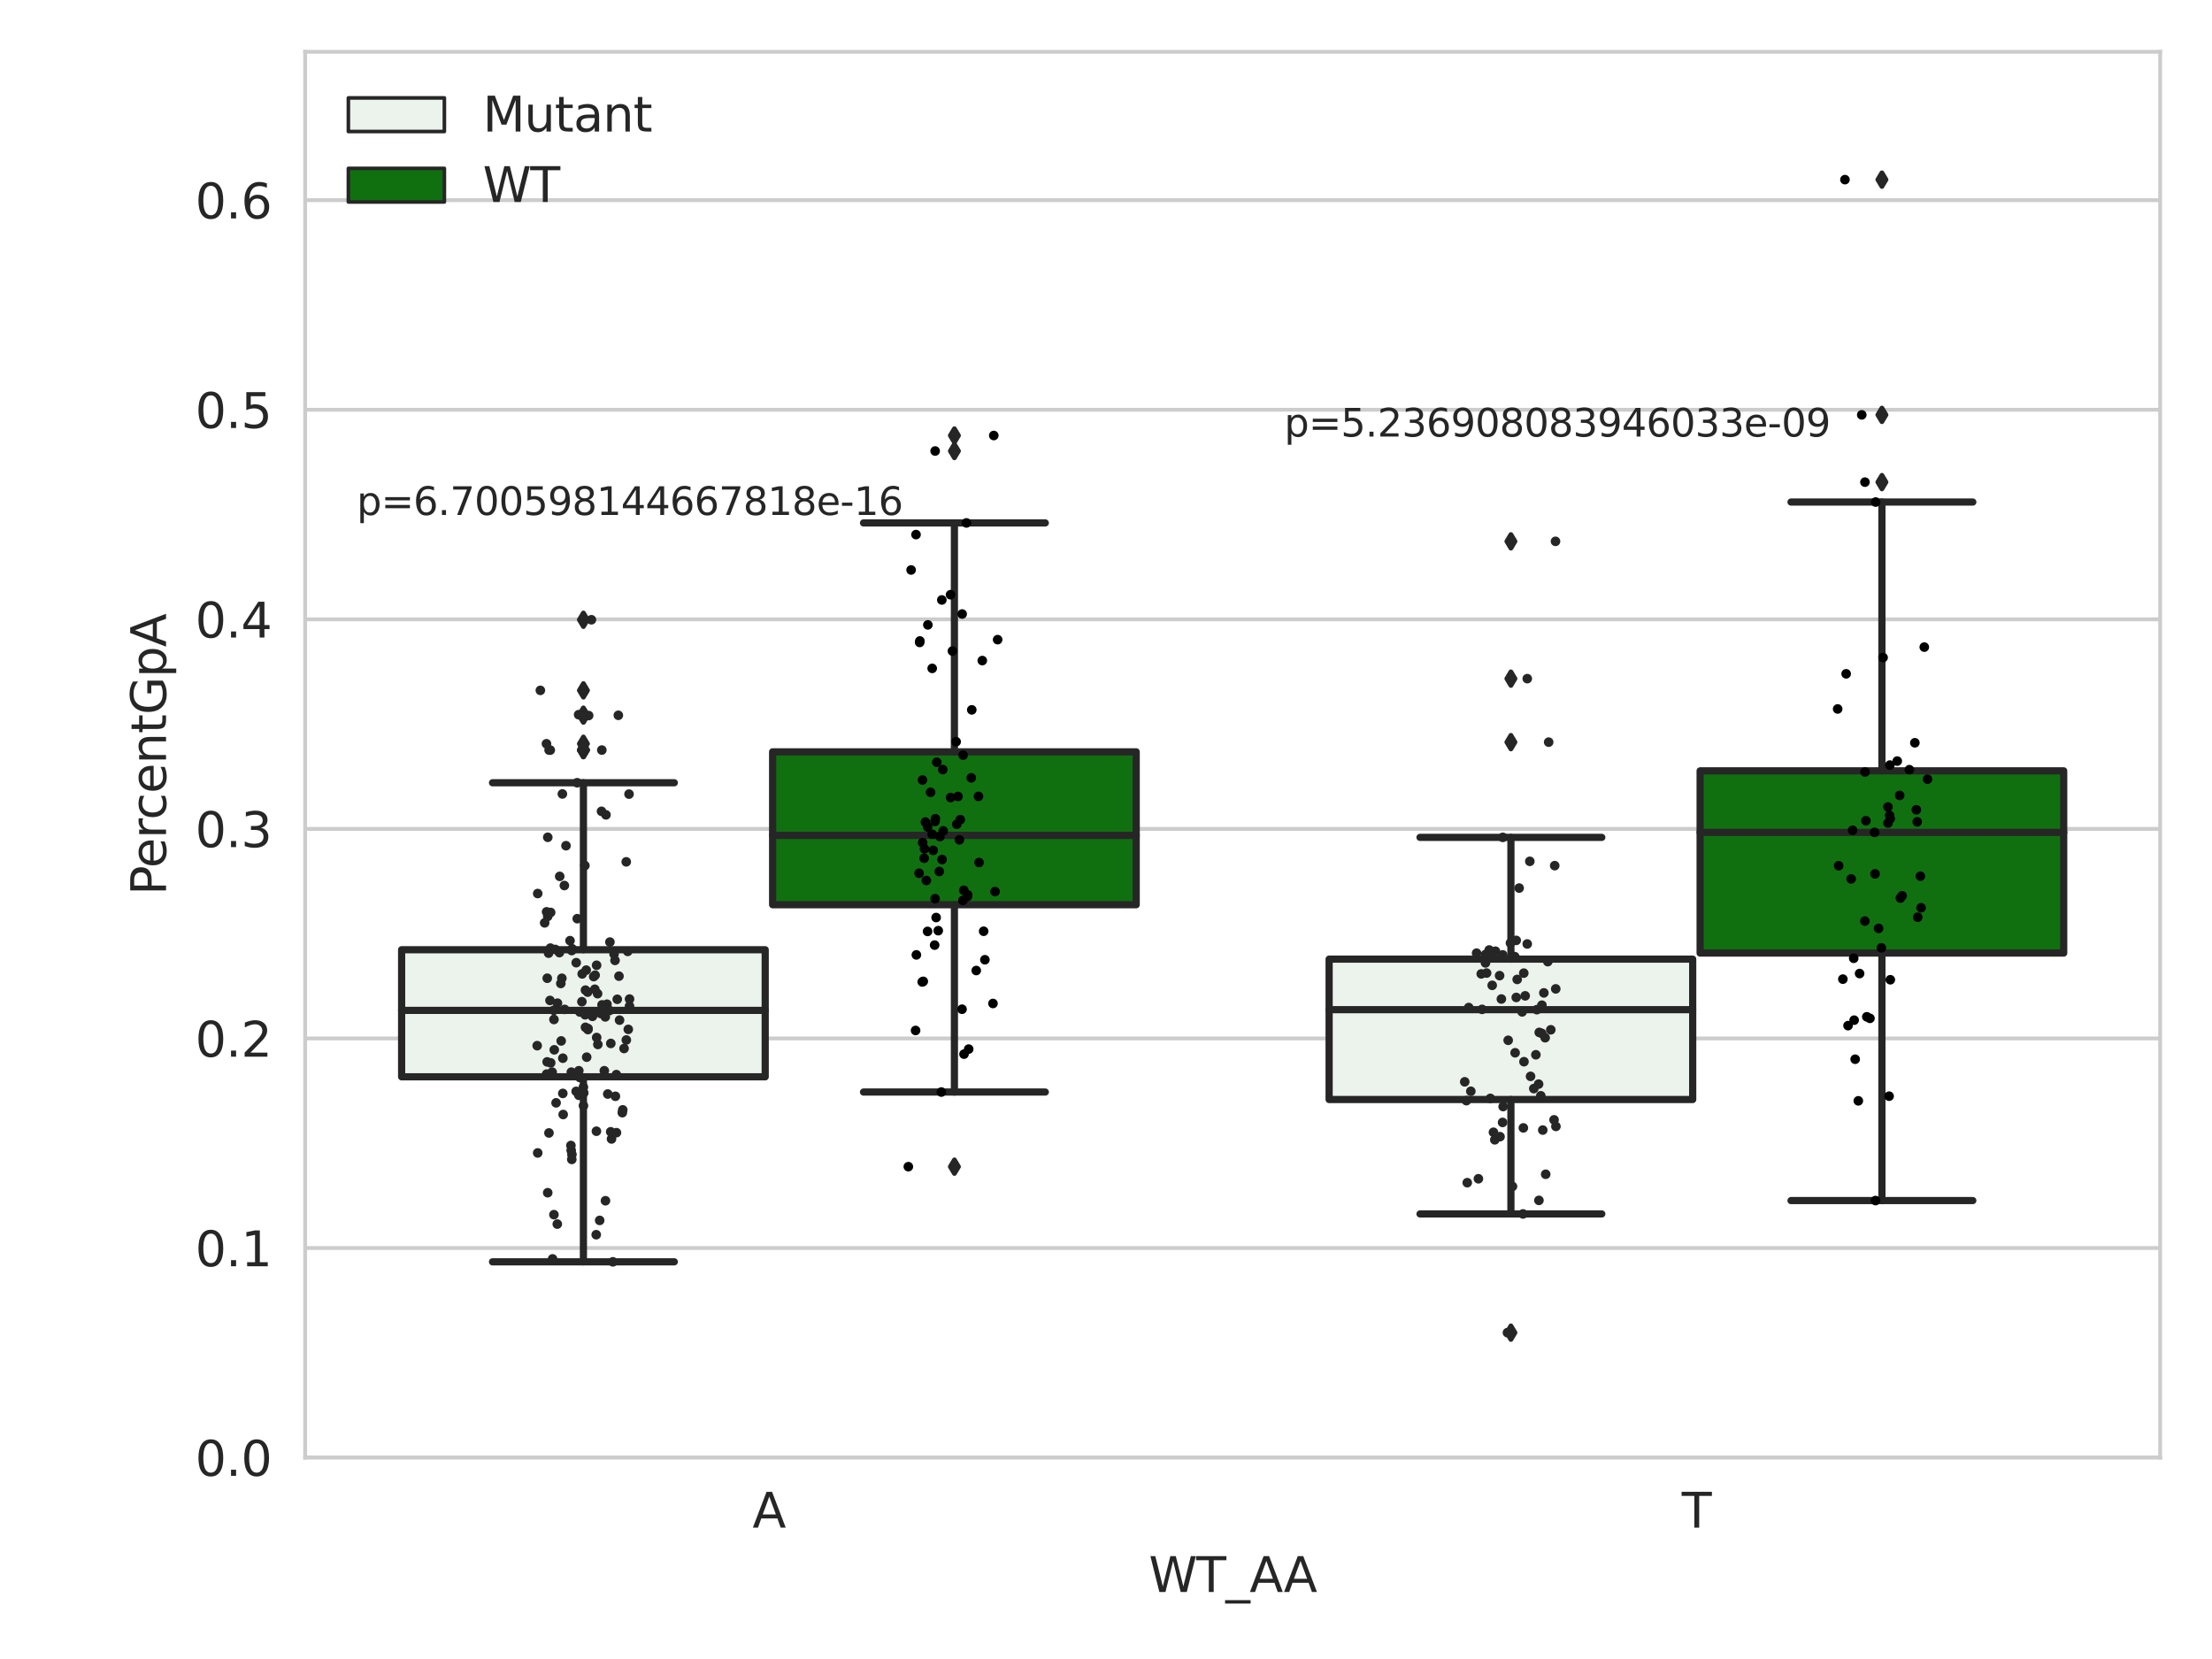 <?xml version="1.0" encoding="utf-8" standalone="no"?>
<!DOCTYPE svg PUBLIC "-//W3C//DTD SVG 1.1//EN"
  "http://www.w3.org/Graphics/SVG/1.1/DTD/svg11.dtd">
<svg xmlns:xlink="http://www.w3.org/1999/xlink" width="460.8pt" height="345.6pt" viewBox="0 0 460.8 345.6" xmlns="http://www.w3.org/2000/svg" version="1.1">
 <defs>
  <style type="text/css">*{stroke-linejoin: round; stroke-linecap: butt}</style>
 </defs>
 <g id="figure_1">
  <g id="patch_1">
   <path d="M 0 345.6 
L 460.8 345.6 
L 460.8 0 
L 0 0 
z
" style="fill: #ffffff"/>
  </g>
  <g id="axes_1">
   <g id="patch_2">
    <path d="M 63.571 303.64 
L 450 303.64 
L 450 10.8 
L 63.571 10.8 
z
" style="fill: #ffffff"/>
   </g>
   <g id="matplotlib.axis_1">
    <g id="xtick_1">
     <g id="text_1">
      <!-- A -->
      <g style="fill: #262626" transform="translate(156.758 318.238)scale(0.1 -0.1)">
       <defs>
        <path id="DejaVuSans-41" d="M 2188 4044 
L 1331 1722 
L 3047 1722 
L 2188 4044 
z
M 1831 4666 
L 2547 4666 
L 4325 0 
L 3669 0 
L 3244 1197 
L 1141 1197 
L 716 0 
L 50 0 
L 1831 4666 
z
" transform="scale(0.016)"/>
       </defs>
       <use xlink:href="#DejaVuSans-41"/>
      </g>
     </g>
    </g>
    <g id="xtick_2">
     <g id="text_2">
      <!-- T -->
      <g style="fill: #262626" transform="translate(350.339 318.238)scale(0.1 -0.1)">
       <defs>
        <path id="DejaVuSans-54" d="M -19 4666 
L 3928 4666 
L 3928 4134 
L 2272 4134 
L 2272 0 
L 1638 0 
L 1638 4134 
L -19 4134 
L -19 4666 
z
" transform="scale(0.016)"/>
       </defs>
       <use xlink:href="#DejaVuSans-54"/>
      </g>
     </g>
    </g>
    <g id="text_3">
     <!-- WT_AA -->
     <g style="fill: #262626" transform="translate(239.31 331.638)scale(0.1 -0.1)">
      <defs>
       <path id="DejaVuSans-57" d="M 213 4666 
L 850 4666 
L 1831 722 
L 2809 4666 
L 3519 4666 
L 4500 722 
L 5478 4666 
L 6119 4666 
L 4947 0 
L 4153 0 
L 3169 4050 
L 2175 0 
L 1381 0 
L 213 4666 
z
" transform="scale(0.016)"/>
       <path id="DejaVuSans-5f" d="M 3263 -1063 
L 3263 -1509 
L -63 -1509 
L -63 -1063 
L 3263 -1063 
z
" transform="scale(0.016)"/>
      </defs>
      <use xlink:href="#DejaVuSans-57"/>
      <use xlink:href="#DejaVuSans-54" x="98.877"/>
      <use xlink:href="#DejaVuSans-5f" x="159.961"/>
      <use xlink:href="#DejaVuSans-41" x="209.961"/>
      <use xlink:href="#DejaVuSans-41" x="281.119"/>
     </g>
    </g>
   </g>
   <g id="matplotlib.axis_2">
    <g id="ytick_1">
     <g id="line2d_1">
      <path d="M 63.571 303.64 
L 450 303.64 
" clip-path="url(#p4cc6a4608f)" style="fill: none; stroke: #cccccc; stroke-width: 0.8; stroke-linecap: round"/>
     </g>
     <g id="text_4">
      <!-- 0.0 -->
      <g style="fill: #262626" transform="translate(40.668 307.439)scale(0.1 -0.1)">
       <defs>
        <path id="DejaVuSans-30" d="M 2034 4250 
Q 1547 4250 1301 3770 
Q 1056 3291 1056 2328 
Q 1056 1369 1301 889 
Q 1547 409 2034 409 
Q 2525 409 2770 889 
Q 3016 1369 3016 2328 
Q 3016 3291 2770 3770 
Q 2525 4250 2034 4250 
z
M 2034 4750 
Q 2819 4750 3233 4129 
Q 3647 3509 3647 2328 
Q 3647 1150 3233 529 
Q 2819 -91 2034 -91 
Q 1250 -91 836 529 
Q 422 1150 422 2328 
Q 422 3509 836 4129 
Q 1250 4750 2034 4750 
z
" transform="scale(0.016)"/>
        <path id="DejaVuSans-2e" d="M 684 794 
L 1344 794 
L 1344 0 
L 684 0 
L 684 794 
z
" transform="scale(0.016)"/>
       </defs>
       <use xlink:href="#DejaVuSans-30"/>
       <use xlink:href="#DejaVuSans-2e" x="63.623"/>
       <use xlink:href="#DejaVuSans-30" x="95.41"/>
      </g>
     </g>
    </g>
    <g id="ytick_2">
     <g id="line2d_2">
      <path d="M 63.571 259.984 
L 450 259.984 
" clip-path="url(#p4cc6a4608f)" style="fill: none; stroke: #cccccc; stroke-width: 0.8; stroke-linecap: round"/>
     </g>
     <g id="text_5">
      <!-- 0.1 -->
      <g style="fill: #262626" transform="translate(40.668 263.783)scale(0.1 -0.1)">
       <defs>
        <path id="DejaVuSans-31" d="M 794 531 
L 1825 531 
L 1825 4091 
L 703 3866 
L 703 4441 
L 1819 4666 
L 2450 4666 
L 2450 531 
L 3481 531 
L 3481 0 
L 794 0 
L 794 531 
z
" transform="scale(0.016)"/>
       </defs>
       <use xlink:href="#DejaVuSans-30"/>
       <use xlink:href="#DejaVuSans-2e" x="63.623"/>
       <use xlink:href="#DejaVuSans-31" x="95.41"/>
      </g>
     </g>
    </g>
    <g id="ytick_3">
     <g id="line2d_3">
      <path d="M 63.571 216.328 
L 450 216.328 
" clip-path="url(#p4cc6a4608f)" style="fill: none; stroke: #cccccc; stroke-width: 0.8; stroke-linecap: round"/>
     </g>
     <g id="text_6">
      <!-- 0.2 -->
      <g style="fill: #262626" transform="translate(40.668 220.127)scale(0.1 -0.1)">
       <defs>
        <path id="DejaVuSans-32" d="M 1228 531 
L 3431 531 
L 3431 0 
L 469 0 
L 469 531 
Q 828 903 1448 1529 
Q 2069 2156 2228 2338 
Q 2531 2678 2651 2914 
Q 2772 3150 2772 3378 
Q 2772 3750 2511 3984 
Q 2250 4219 1831 4219 
Q 1534 4219 1204 4116 
Q 875 4013 500 3803 
L 500 4441 
Q 881 4594 1212 4672 
Q 1544 4750 1819 4750 
Q 2544 4750 2975 4387 
Q 3406 4025 3406 3419 
Q 3406 3131 3298 2873 
Q 3191 2616 2906 2266 
Q 2828 2175 2409 1742 
Q 1991 1309 1228 531 
z
" transform="scale(0.016)"/>
       </defs>
       <use xlink:href="#DejaVuSans-30"/>
       <use xlink:href="#DejaVuSans-2e" x="63.623"/>
       <use xlink:href="#DejaVuSans-32" x="95.41"/>
      </g>
     </g>
    </g>
    <g id="ytick_4">
     <g id="line2d_4">
      <path d="M 63.571 172.671 
L 450 172.671 
" clip-path="url(#p4cc6a4608f)" style="fill: none; stroke: #cccccc; stroke-width: 0.8; stroke-linecap: round"/>
     </g>
     <g id="text_7">
      <!-- 0.3 -->
      <g style="fill: #262626" transform="translate(40.668 176.47)scale(0.1 -0.1)">
       <defs>
        <path id="DejaVuSans-33" d="M 2597 2516 
Q 3050 2419 3304 2112 
Q 3559 1806 3559 1356 
Q 3559 666 3084 287 
Q 2609 -91 1734 -91 
Q 1441 -91 1130 -33 
Q 819 25 488 141 
L 488 750 
Q 750 597 1062 519 
Q 1375 441 1716 441 
Q 2309 441 2620 675 
Q 2931 909 2931 1356 
Q 2931 1769 2642 2001 
Q 2353 2234 1838 2234 
L 1294 2234 
L 1294 2753 
L 1863 2753 
Q 2328 2753 2575 2939 
Q 2822 3125 2822 3475 
Q 2822 3834 2567 4026 
Q 2313 4219 1838 4219 
Q 1578 4219 1281 4162 
Q 984 4106 628 3988 
L 628 4550 
Q 988 4650 1302 4700 
Q 1616 4750 1894 4750 
Q 2613 4750 3031 4423 
Q 3450 4097 3450 3541 
Q 3450 3153 3228 2886 
Q 3006 2619 2597 2516 
z
" transform="scale(0.016)"/>
       </defs>
       <use xlink:href="#DejaVuSans-30"/>
       <use xlink:href="#DejaVuSans-2e" x="63.623"/>
       <use xlink:href="#DejaVuSans-33" x="95.41"/>
      </g>
     </g>
    </g>
    <g id="ytick_5">
     <g id="line2d_5">
      <path d="M 63.571 129.015 
L 450 129.015 
" clip-path="url(#p4cc6a4608f)" style="fill: none; stroke: #cccccc; stroke-width: 0.8; stroke-linecap: round"/>
     </g>
     <g id="text_8">
      <!-- 0.4 -->
      <g style="fill: #262626" transform="translate(40.668 132.814)scale(0.1 -0.1)">
       <defs>
        <path id="DejaVuSans-34" d="M 2419 4116 
L 825 1625 
L 2419 1625 
L 2419 4116 
z
M 2253 4666 
L 3047 4666 
L 3047 1625 
L 3713 1625 
L 3713 1100 
L 3047 1100 
L 3047 0 
L 2419 0 
L 2419 1100 
L 313 1100 
L 313 1709 
L 2253 4666 
z
" transform="scale(0.016)"/>
       </defs>
       <use xlink:href="#DejaVuSans-30"/>
       <use xlink:href="#DejaVuSans-2e" x="63.623"/>
       <use xlink:href="#DejaVuSans-34" x="95.41"/>
      </g>
     </g>
    </g>
    <g id="ytick_6">
     <g id="line2d_6">
      <path d="M 63.571 85.359 
L 450 85.359 
" clip-path="url(#p4cc6a4608f)" style="fill: none; stroke: #cccccc; stroke-width: 0.8; stroke-linecap: round"/>
     </g>
     <g id="text_9">
      <!-- 0.5 -->
      <g style="fill: #262626" transform="translate(40.668 89.158)scale(0.1 -0.1)">
       <defs>
        <path id="DejaVuSans-35" d="M 691 4666 
L 3169 4666 
L 3169 4134 
L 1269 4134 
L 1269 2991 
Q 1406 3038 1543 3061 
Q 1681 3084 1819 3084 
Q 2600 3084 3056 2656 
Q 3513 2228 3513 1497 
Q 3513 744 3044 326 
Q 2575 -91 1722 -91 
Q 1428 -91 1123 -41 
Q 819 9 494 109 
L 494 744 
Q 775 591 1075 516 
Q 1375 441 1709 441 
Q 2250 441 2565 725 
Q 2881 1009 2881 1497 
Q 2881 1984 2565 2268 
Q 2250 2553 1709 2553 
Q 1456 2553 1204 2497 
Q 953 2441 691 2322 
L 691 4666 
z
" transform="scale(0.016)"/>
       </defs>
       <use xlink:href="#DejaVuSans-30"/>
       <use xlink:href="#DejaVuSans-2e" x="63.623"/>
       <use xlink:href="#DejaVuSans-35" x="95.41"/>
      </g>
     </g>
    </g>
    <g id="ytick_7">
     <g id="line2d_7">
      <path d="M 63.571 41.703 
L 450 41.703 
" clip-path="url(#p4cc6a4608f)" style="fill: none; stroke: #cccccc; stroke-width: 0.8; stroke-linecap: round"/>
     </g>
     <g id="text_10">
      <!-- 0.6 -->
      <g style="fill: #262626" transform="translate(40.668 45.502)scale(0.1 -0.1)">
       <defs>
        <path id="DejaVuSans-36" d="M 2113 2584 
Q 1688 2584 1439 2293 
Q 1191 2003 1191 1497 
Q 1191 994 1439 701 
Q 1688 409 2113 409 
Q 2538 409 2786 701 
Q 3034 994 3034 1497 
Q 3034 2003 2786 2293 
Q 2538 2584 2113 2584 
z
M 3366 4563 
L 3366 3988 
Q 3128 4100 2886 4159 
Q 2644 4219 2406 4219 
Q 1781 4219 1451 3797 
Q 1122 3375 1075 2522 
Q 1259 2794 1537 2939 
Q 1816 3084 2150 3084 
Q 2853 3084 3261 2657 
Q 3669 2231 3669 1497 
Q 3669 778 3244 343 
Q 2819 -91 2113 -91 
Q 1303 -91 875 529 
Q 447 1150 447 2328 
Q 447 3434 972 4092 
Q 1497 4750 2381 4750 
Q 2619 4750 2861 4703 
Q 3103 4656 3366 4563 
z
" transform="scale(0.016)"/>
       </defs>
       <use xlink:href="#DejaVuSans-30"/>
       <use xlink:href="#DejaVuSans-2e" x="63.623"/>
       <use xlink:href="#DejaVuSans-36" x="95.41"/>
      </g>
     </g>
    </g>
    <g id="text_11">
     <!-- PercentGpA -->
     <g style="fill: #262626" transform="translate(34.588 186.497)rotate(-90)scale(0.1 -0.1)">
      <defs>
       <path id="DejaVuSans-50" d="M 1259 4147 
L 1259 2394 
L 2053 2394 
Q 2494 2394 2734 2622 
Q 2975 2850 2975 3272 
Q 2975 3691 2734 3919 
Q 2494 4147 2053 4147 
L 1259 4147 
z
M 628 4666 
L 2053 4666 
Q 2838 4666 3239 4311 
Q 3641 3956 3641 3272 
Q 3641 2581 3239 2228 
Q 2838 1875 2053 1875 
L 1259 1875 
L 1259 0 
L 628 0 
L 628 4666 
z
" transform="scale(0.016)"/>
       <path id="DejaVuSans-65" d="M 3597 1894 
L 3597 1613 
L 953 1613 
Q 991 1019 1311 708 
Q 1631 397 2203 397 
Q 2534 397 2845 478 
Q 3156 559 3463 722 
L 3463 178 
Q 3153 47 2828 -22 
Q 2503 -91 2169 -91 
Q 1331 -91 842 396 
Q 353 884 353 1716 
Q 353 2575 817 3079 
Q 1281 3584 2069 3584 
Q 2775 3584 3186 3129 
Q 3597 2675 3597 1894 
z
M 3022 2063 
Q 3016 2534 2758 2815 
Q 2500 3097 2075 3097 
Q 1594 3097 1305 2825 
Q 1016 2553 972 2059 
L 3022 2063 
z
" transform="scale(0.016)"/>
       <path id="DejaVuSans-72" d="M 2631 2963 
Q 2534 3019 2420 3045 
Q 2306 3072 2169 3072 
Q 1681 3072 1420 2755 
Q 1159 2438 1159 1844 
L 1159 0 
L 581 0 
L 581 3500 
L 1159 3500 
L 1159 2956 
Q 1341 3275 1631 3429 
Q 1922 3584 2338 3584 
Q 2397 3584 2469 3576 
Q 2541 3569 2628 3553 
L 2631 2963 
z
" transform="scale(0.016)"/>
       <path id="DejaVuSans-63" d="M 3122 3366 
L 3122 2828 
Q 2878 2963 2633 3030 
Q 2388 3097 2138 3097 
Q 1578 3097 1268 2742 
Q 959 2388 959 1747 
Q 959 1106 1268 751 
Q 1578 397 2138 397 
Q 2388 397 2633 464 
Q 2878 531 3122 666 
L 3122 134 
Q 2881 22 2623 -34 
Q 2366 -91 2075 -91 
Q 1284 -91 818 406 
Q 353 903 353 1747 
Q 353 2603 823 3093 
Q 1294 3584 2113 3584 
Q 2378 3584 2631 3529 
Q 2884 3475 3122 3366 
z
" transform="scale(0.016)"/>
       <path id="DejaVuSans-6e" d="M 3513 2113 
L 3513 0 
L 2938 0 
L 2938 2094 
Q 2938 2591 2744 2837 
Q 2550 3084 2163 3084 
Q 1697 3084 1428 2787 
Q 1159 2491 1159 1978 
L 1159 0 
L 581 0 
L 581 3500 
L 1159 3500 
L 1159 2956 
Q 1366 3272 1645 3428 
Q 1925 3584 2291 3584 
Q 2894 3584 3203 3211 
Q 3513 2838 3513 2113 
z
" transform="scale(0.016)"/>
       <path id="DejaVuSans-74" d="M 1172 4494 
L 1172 3500 
L 2356 3500 
L 2356 3053 
L 1172 3053 
L 1172 1153 
Q 1172 725 1289 603 
Q 1406 481 1766 481 
L 2356 481 
L 2356 0 
L 1766 0 
Q 1100 0 847 248 
Q 594 497 594 1153 
L 594 3053 
L 172 3053 
L 172 3500 
L 594 3500 
L 594 4494 
L 1172 4494 
z
" transform="scale(0.016)"/>
       <path id="DejaVuSans-47" d="M 3809 666 
L 3809 1919 
L 2778 1919 
L 2778 2438 
L 4434 2438 
L 4434 434 
Q 4069 175 3628 42 
Q 3188 -91 2688 -91 
Q 1594 -91 976 548 
Q 359 1188 359 2328 
Q 359 3472 976 4111 
Q 1594 4750 2688 4750 
Q 3144 4750 3555 4637 
Q 3966 4525 4313 4306 
L 4313 3634 
Q 3963 3931 3569 4081 
Q 3175 4231 2741 4231 
Q 1884 4231 1454 3753 
Q 1025 3275 1025 2328 
Q 1025 1384 1454 906 
Q 1884 428 2741 428 
Q 3075 428 3337 486 
Q 3600 544 3809 666 
z
" transform="scale(0.016)"/>
       <path id="DejaVuSans-70" d="M 1159 525 
L 1159 -1331 
L 581 -1331 
L 581 3500 
L 1159 3500 
L 1159 2969 
Q 1341 3281 1617 3432 
Q 1894 3584 2278 3584 
Q 2916 3584 3314 3078 
Q 3713 2572 3713 1747 
Q 3713 922 3314 415 
Q 2916 -91 2278 -91 
Q 1894 -91 1617 61 
Q 1341 213 1159 525 
z
M 3116 1747 
Q 3116 2381 2855 2742 
Q 2594 3103 2138 3103 
Q 1681 3103 1420 2742 
Q 1159 2381 1159 1747 
Q 1159 1113 1420 752 
Q 1681 391 2138 391 
Q 2594 391 2855 752 
Q 3116 1113 3116 1747 
z
" transform="scale(0.016)"/>
      </defs>
      <use xlink:href="#DejaVuSans-50"/>
      <use xlink:href="#DejaVuSans-65" x="56.678"/>
      <use xlink:href="#DejaVuSans-72" x="118.201"/>
      <use xlink:href="#DejaVuSans-63" x="157.064"/>
      <use xlink:href="#DejaVuSans-65" x="212.045"/>
      <use xlink:href="#DejaVuSans-6e" x="273.568"/>
      <use xlink:href="#DejaVuSans-74" x="336.947"/>
      <use xlink:href="#DejaVuSans-47" x="376.156"/>
      <use xlink:href="#DejaVuSans-70" x="453.646"/>
      <use xlink:href="#DejaVuSans-41" x="517.123"/>
     </g>
    </g>
   </g>
   <g id="patch_3">
    <path d="M 83.666 224.322 
L 159.406 224.322 
L 159.406 197.844 
L 83.666 197.844 
L 83.666 224.322 
z
" clip-path="url(#p4cc6a4608f)" style="fill: #ecf2ec; stroke: #262626; stroke-width: 1.5; stroke-linejoin: miter"/>
   </g>
   <g id="patch_4">
    <path d="M 160.951 188.473 
L 236.691 188.473 
L 236.691 156.618 
L 160.951 156.618 
L 160.951 188.473 
z
" clip-path="url(#p4cc6a4608f)" style="fill: #107010; stroke: #262626; stroke-width: 1.5; stroke-linejoin: miter"/>
   </g>
   <g id="patch_5">
    <path d="M 276.88 229.052 
L 352.62 229.052 
L 352.62 199.806 
L 276.88 199.806 
L 276.88 229.052 
z
" clip-path="url(#p4cc6a4608f)" style="fill: #ecf2ec; stroke: #262626; stroke-width: 1.5; stroke-linejoin: miter"/>
   </g>
   <g id="patch_6">
    <path d="M 354.166 198.541 
L 429.906 198.541 
L 429.906 160.581 
L 354.166 160.581 
L 354.166 198.541 
z
" clip-path="url(#p4cc6a4608f)" style="fill: #107010; stroke: #262626; stroke-width: 1.5; stroke-linejoin: miter"/>
   </g>
   <g id="patch_7">
    <path d="M 160.178 303.64 
L 160.178 303.64 
L 160.178 303.64 
L 160.178 303.64 
z
" clip-path="url(#p4cc6a4608f)" style="fill: #ecf2ec; stroke: #262626; stroke-width: 0.75; stroke-linejoin: miter"/>
   </g>
   <g id="patch_8">
    <path d="M 160.178 303.64 
L 160.178 303.64 
L 160.178 303.64 
L 160.178 303.64 
z
" clip-path="url(#p4cc6a4608f)" style="fill: #107010; stroke: #262626; stroke-width: 0.75; stroke-linejoin: miter"/>
   </g>
   <g id="PathCollection_1"/>
   <g id="PathCollection_2"/>
   <g id="line2d_8">
    <path d="M 121.536 224.322 
L 121.536 262.861 
" clip-path="url(#p4cc6a4608f)" style="fill: none; stroke: #262626; stroke-width: 1.5; stroke-linecap: round"/>
   </g>
   <g id="line2d_9">
    <path d="M 121.536 197.844 
L 121.536 163.06 
" clip-path="url(#p4cc6a4608f)" style="fill: none; stroke: #262626; stroke-width: 1.5; stroke-linecap: round"/>
   </g>
   <g id="line2d_10">
    <path d="M 102.601 262.861 
L 140.471 262.861 
" clip-path="url(#p4cc6a4608f)" style="fill: none; stroke: #262626; stroke-width: 1.5; stroke-linecap: round"/>
   </g>
   <g id="line2d_11">
    <path d="M 102.601 163.06 
L 140.471 163.06 
" clip-path="url(#p4cc6a4608f)" style="fill: none; stroke: #262626; stroke-width: 1.5; stroke-linecap: round"/>
   </g>
   <g id="line2d_12">
    <defs>
     <path id="mbb96a20adf" d="M -0 1.414 
L 0.849 0 
L 0 -1.414 
L -0.849 -0 
z
" style="stroke: #262626; stroke-linejoin: miter"/>
    </defs>
    <g clip-path="url(#p4cc6a4608f)">
     <use xlink:href="#mbb96a20adf" x="121.536" y="156.252" style="fill: #262626; stroke: #262626; stroke-linejoin: miter"/>
     <use xlink:href="#mbb96a20adf" x="121.536" y="129.108" style="fill: #262626; stroke: #262626; stroke-linejoin: miter"/>
     <use xlink:href="#mbb96a20adf" x="121.536" y="143.815" style="fill: #262626; stroke: #262626; stroke-linejoin: miter"/>
     <use xlink:href="#mbb96a20adf" x="121.536" y="156.256" style="fill: #262626; stroke: #262626; stroke-linejoin: miter"/>
     <use xlink:href="#mbb96a20adf" x="121.536" y="149.011" style="fill: #262626; stroke: #262626; stroke-linejoin: miter"/>
     <use xlink:href="#mbb96a20adf" x="121.536" y="148.881" style="fill: #262626; stroke: #262626; stroke-linejoin: miter"/>
     <use xlink:href="#mbb96a20adf" x="121.536" y="154.939" style="fill: #262626; stroke: #262626; stroke-linejoin: miter"/>
     <use xlink:href="#mbb96a20adf" x="121.536" y="149.062" style="fill: #262626; stroke: #262626; stroke-linejoin: miter"/>
     <use xlink:href="#mbb96a20adf" x="121.536" y="156.26" style="fill: #262626; stroke: #262626; stroke-linejoin: miter"/>
    </g>
   </g>
   <g id="line2d_13">
    <path d="M 198.821 188.473 
L 198.821 227.493 
" clip-path="url(#p4cc6a4608f)" style="fill: none; stroke: #262626; stroke-width: 1.5; stroke-linecap: round"/>
   </g>
   <g id="line2d_14">
    <path d="M 198.821 156.618 
L 198.821 108.934 
" clip-path="url(#p4cc6a4608f)" style="fill: none; stroke: #262626; stroke-width: 1.5; stroke-linecap: round"/>
   </g>
   <g id="line2d_15">
    <path d="M 179.886 227.493 
L 217.756 227.493 
" clip-path="url(#p4cc6a4608f)" style="fill: none; stroke: #262626; stroke-width: 1.5; stroke-linecap: round"/>
   </g>
   <g id="line2d_16">
    <path d="M 179.886 108.934 
L 217.756 108.934 
" clip-path="url(#p4cc6a4608f)" style="fill: none; stroke: #262626; stroke-width: 1.5; stroke-linecap: round"/>
   </g>
   <g id="line2d_17">
    <g clip-path="url(#p4cc6a4608f)">
     <use xlink:href="#mbb96a20adf" x="198.821" y="243.039" style="fill: #262626; stroke: #262626; stroke-linejoin: miter"/>
     <use xlink:href="#mbb96a20adf" x="198.821" y="90.725" style="fill: #262626; stroke: #262626; stroke-linejoin: miter"/>
     <use xlink:href="#mbb96a20adf" x="198.821" y="93.953" style="fill: #262626; stroke: #262626; stroke-linejoin: miter"/>
    </g>
   </g>
   <g id="line2d_18">
    <path d="M 314.75 229.052 
L 314.75 252.884 
" clip-path="url(#p4cc6a4608f)" style="fill: none; stroke: #262626; stroke-width: 1.5; stroke-linecap: round"/>
   </g>
   <g id="line2d_19">
    <path d="M 314.75 199.806 
L 314.75 174.442 
" clip-path="url(#p4cc6a4608f)" style="fill: none; stroke: #262626; stroke-width: 1.5; stroke-linecap: round"/>
   </g>
   <g id="line2d_20">
    <path d="M 295.815 252.884 
L 333.685 252.884 
" clip-path="url(#p4cc6a4608f)" style="fill: none; stroke: #262626; stroke-width: 1.5; stroke-linecap: round"/>
   </g>
   <g id="line2d_21">
    <path d="M 295.815 174.442 
L 333.685 174.442 
" clip-path="url(#p4cc6a4608f)" style="fill: none; stroke: #262626; stroke-width: 1.5; stroke-linecap: round"/>
   </g>
   <g id="line2d_22">
    <g clip-path="url(#p4cc6a4608f)">
     <use xlink:href="#mbb96a20adf" x="314.75" y="277.617" style="fill: #262626; stroke: #262626; stroke-linejoin: miter"/>
     <use xlink:href="#mbb96a20adf" x="314.75" y="154.603" style="fill: #262626; stroke: #262626; stroke-linejoin: miter"/>
     <use xlink:href="#mbb96a20adf" x="314.75" y="141.375" style="fill: #262626; stroke: #262626; stroke-linejoin: miter"/>
     <use xlink:href="#mbb96a20adf" x="314.75" y="112.773" style="fill: #262626; stroke: #262626; stroke-linejoin: miter"/>
    </g>
   </g>
   <g id="line2d_23">
    <path d="M 392.036 198.541 
L 392.036 250.102 
" clip-path="url(#p4cc6a4608f)" style="fill: none; stroke: #262626; stroke-width: 1.5; stroke-linecap: round"/>
   </g>
   <g id="line2d_24">
    <path d="M 392.036 160.581 
L 392.036 104.586 
" clip-path="url(#p4cc6a4608f)" style="fill: none; stroke: #262626; stroke-width: 1.5; stroke-linecap: round"/>
   </g>
   <g id="line2d_25">
    <path d="M 373.101 250.102 
L 410.971 250.102 
" clip-path="url(#p4cc6a4608f)" style="fill: none; stroke: #262626; stroke-width: 1.5; stroke-linecap: round"/>
   </g>
   <g id="line2d_26">
    <path d="M 373.101 104.586 
L 410.971 104.586 
" clip-path="url(#p4cc6a4608f)" style="fill: none; stroke: #262626; stroke-width: 1.5; stroke-linecap: round"/>
   </g>
   <g id="line2d_27">
    <g clip-path="url(#p4cc6a4608f)">
     <use xlink:href="#mbb96a20adf" x="392.036" y="37.422" style="fill: #262626; stroke: #262626; stroke-linejoin: miter"/>
     <use xlink:href="#mbb96a20adf" x="392.036" y="86.423" style="fill: #262626; stroke: #262626; stroke-linejoin: miter"/>
     <use xlink:href="#mbb96a20adf" x="392.036" y="100.435" style="fill: #262626; stroke: #262626; stroke-linejoin: miter"/>
    </g>
   </g>
   <g id="line2d_28">
    <path d="M 83.666 210.483 
L 159.406 210.483 
" clip-path="url(#p4cc6a4608f)" style="fill: none; stroke: #262626; stroke-width: 1.5; stroke-linecap: round"/>
   </g>
   <g id="line2d_29">
    <path d="M 160.951 174.029 
L 236.691 174.029 
" clip-path="url(#p4cc6a4608f)" style="fill: none; stroke: #262626; stroke-width: 1.5; stroke-linecap: round"/>
   </g>
   <g id="line2d_30">
    <path d="M 276.88 210.33 
L 352.62 210.33 
" clip-path="url(#p4cc6a4608f)" style="fill: none; stroke: #262626; stroke-width: 1.5; stroke-linecap: round"/>
   </g>
   <g id="line2d_31">
    <path d="M 354.166 173.399 
L 429.906 173.399 
" clip-path="url(#p4cc6a4608f)" style="fill: none; stroke: #262626; stroke-width: 1.5; stroke-linecap: round"/>
   </g>
   <g id="patch_9">
    <path d="M 63.571 303.64 
L 63.571 10.8 
" style="fill: none; stroke: #cccccc; stroke-width: 0.8; stroke-linejoin: miter; stroke-linecap: square"/>
   </g>
   <g id="patch_10">
    <path d="M 450 303.64 
L 450 10.8 
" style="fill: none; stroke: #cccccc; stroke-width: 0.8; stroke-linejoin: miter; stroke-linecap: square"/>
   </g>
   <g id="patch_11">
    <path d="M 63.571 303.64 
L 450 303.64 
" style="fill: none; stroke: #cccccc; stroke-width: 0.8; stroke-linejoin: miter; stroke-linecap: square"/>
   </g>
   <g id="patch_12">
    <path d="M 63.571 10.8 
L 450 10.8 
" style="fill: none; stroke: #cccccc; stroke-width: 0.8; stroke-linejoin: miter; stroke-linecap: square"/>
   </g>
   <g id="PathCollection_3">
    <defs>
     <path id="C0_0_30f5897372" d="M 0 1 
C 0.265 1 0.52 0.895 0.707 0.707 
C 0.895 0.52 1 0.265 1 -0 
C 1 -0.265 0.895 -0.52 0.707 -0.707 
C 0.52 -0.895 0.265 -1 0 -1 
C -0.265 -1 -0.52 -0.895 -0.707 -0.707 
C -0.895 -0.52 -1 -0.265 -1 0 
C -1 0.265 -0.895 0.52 -0.707 0.707 
C -0.52 0.895 -0.265 1 0 1 
z
"/>
    </defs>
    <g clip-path="url(#p4cc6a4608f)">
     <use xlink:href="#C0_0_30f5897372" x="128.945" y="203.352" style="fill: #262626"/>
    </g>
    <g clip-path="url(#p4cc6a4608f)">
     <use xlink:href="#C0_0_30f5897372" x="128.586" y="208.169" style="fill: #262626"/>
    </g>
    <g clip-path="url(#p4cc6a4608f)">
     <use xlink:href="#C0_0_30f5897372" x="126.99" y="210.508" style="fill: #262626"/>
    </g>
    <g clip-path="url(#p4cc6a4608f)">
     <use xlink:href="#C0_0_30f5897372" x="117.154" y="165.394" style="fill: #262626"/>
    </g>
    <g clip-path="url(#p4cc6a4608f)">
     <use xlink:href="#C0_0_30f5897372" x="116.536" y="198.448" style="fill: #262626"/>
    </g>
    <g clip-path="url(#p4cc6a4608f)">
     <use xlink:href="#C0_0_30f5897372" x="114.282" y="198.563" style="fill: #262626"/>
    </g>
    <g clip-path="url(#p4cc6a4608f)">
     <use xlink:href="#C0_0_30f5897372" x="128.42" y="235.958" style="fill: #262626"/>
    </g>
    <g clip-path="url(#p4cc6a4608f)">
     <use xlink:href="#C0_0_30f5897372" x="113.871" y="223.754" style="fill: #262626"/>
    </g>
    <g clip-path="url(#p4cc6a4608f)">
     <use xlink:href="#C0_0_30f5897372" x="115.464" y="218.694" style="fill: #262626"/>
    </g>
    <g clip-path="url(#p4cc6a4608f)">
     <use xlink:href="#C0_0_30f5897372" x="111.904" y="217.833" style="fill: #262626"/>
    </g>
    <g clip-path="url(#p4cc6a4608f)">
     <use xlink:href="#C0_0_30f5897372" x="117.631" y="210.277" style="fill: #262626"/>
    </g>
    <g clip-path="url(#p4cc6a4608f)">
     <use xlink:href="#C0_0_30f5897372" x="116.905" y="216.844" style="fill: #262626"/>
    </g>
    <g clip-path="url(#p4cc6a4608f)">
     <use xlink:href="#C0_0_30f5897372" x="117.243" y="227.777" style="fill: #262626"/>
    </g>
    <g clip-path="url(#p4cc6a4608f)">
     <use xlink:href="#C0_0_30f5897372" x="126.237" y="169.749" style="fill: #262626"/>
    </g>
    <g clip-path="url(#p4cc6a4608f)">
     <use xlink:href="#C0_0_30f5897372" x="118.745" y="195.954" style="fill: #262626"/>
    </g>
    <g clip-path="url(#p4cc6a4608f)">
     <use xlink:href="#C0_0_30f5897372" x="128.201" y="228.375" style="fill: #262626"/>
    </g>
    <g clip-path="url(#p4cc6a4608f)">
     <use xlink:href="#C0_0_30f5897372" x="130.767" y="198.195" style="fill: #262626"/>
    </g>
    <g clip-path="url(#p4cc6a4608f)">
     <use xlink:href="#C0_0_30f5897372" x="124.488" y="207.003" style="fill: #262626"/>
    </g>
    <g clip-path="url(#p4cc6a4608f)">
     <use xlink:href="#C0_0_30f5897372" x="115.369" y="210.457" style="fill: #262626"/>
    </g>
    <g clip-path="url(#p4cc6a4608f)">
     <use xlink:href="#C0_0_30f5897372" x="129.73" y="231.205" style="fill: #262626"/>
    </g>
    <g clip-path="url(#p4cc6a4608f)">
     <use xlink:href="#C0_0_30f5897372" x="125.371" y="156.252" style="fill: #262626"/>
    </g>
    <g clip-path="url(#p4cc6a4608f)">
     <use xlink:href="#C0_0_30f5897372" x="126.091" y="211.836" style="fill: #262626"/>
    </g>
    <g clip-path="url(#p4cc6a4608f)">
     <use xlink:href="#C0_0_30f5897372" x="121.545" y="230.342" style="fill: #262626"/>
    </g>
    <g clip-path="url(#p4cc6a4608f)">
     <use xlink:href="#C0_0_30f5897372" x="119.097" y="198.019" style="fill: #262626"/>
    </g>
    <g clip-path="url(#p4cc6a4608f)">
     <use xlink:href="#C0_0_30f5897372" x="120.806" y="224.475" style="fill: #262626"/>
    </g>
    <g clip-path="url(#p4cc6a4608f)">
     <use xlink:href="#C0_0_30f5897372" x="128.403" y="223.862" style="fill: #262626"/>
    </g>
    <g clip-path="url(#p4cc6a4608f)">
     <use xlink:href="#C0_0_30f5897372" x="116.598" y="182.565" style="fill: #262626"/>
    </g>
    <g clip-path="url(#p4cc6a4608f)">
     <use xlink:href="#C0_0_30f5897372" x="125.14" y="211.126" style="fill: #262626"/>
    </g>
    <g clip-path="url(#p4cc6a4608f)">
     <use xlink:href="#C0_0_30f5897372" x="124.544" y="217.581" style="fill: #262626"/>
    </g>
    <g clip-path="url(#p4cc6a4608f)">
     <use xlink:href="#C0_0_30f5897372" x="117.32" y="232.171" style="fill: #262626"/>
    </g>
    <g clip-path="url(#p4cc6a4608f)">
     <use xlink:href="#C0_0_30f5897372" x="120.592" y="228.173" style="fill: #262626"/>
    </g>
    <g clip-path="url(#p4cc6a4608f)">
     <use xlink:href="#C0_0_30f5897372" x="127.677" y="262.861" style="fill: #262626"/>
    </g>
    <g clip-path="url(#p4cc6a4608f)">
     <use xlink:href="#C0_0_30f5897372" x="115.114" y="262.252" style="fill: #262626"/>
    </g>
    <g clip-path="url(#p4cc6a4608f)">
     <use xlink:href="#C0_0_30f5897372" x="115.4" y="212.379" style="fill: #262626"/>
    </g>
    <g clip-path="url(#p4cc6a4608f)">
     <use xlink:href="#C0_0_30f5897372" x="123.205" y="129.108" style="fill: #262626"/>
    </g>
    <g clip-path="url(#p4cc6a4608f)">
     <use xlink:href="#C0_0_30f5897372" x="119.116" y="241.527" style="fill: #262626"/>
    </g>
    <g clip-path="url(#p4cc6a4608f)">
     <use xlink:href="#C0_0_30f5897372" x="112.017" y="240.177" style="fill: #262626"/>
    </g>
    <g clip-path="url(#p4cc6a4608f)">
     <use xlink:href="#C0_0_30f5897372" x="128.12" y="200.067" style="fill: #262626"/>
    </g>
    <g clip-path="url(#p4cc6a4608f)">
     <use xlink:href="#C0_0_30f5897372" x="122.475" y="214.48" style="fill: #262626"/>
    </g>
    <g clip-path="url(#p4cc6a4608f)">
     <use xlink:href="#C0_0_30f5897372" x="131.141" y="209.606" style="fill: #262626"/>
    </g>
    <g clip-path="url(#p4cc6a4608f)">
     <use xlink:href="#C0_0_30f5897372" x="112.567" y="143.815" style="fill: #262626"/>
    </g>
    <g clip-path="url(#p4cc6a4608f)">
     <use xlink:href="#C0_0_30f5897372" x="127.057" y="196.248" style="fill: #262626"/>
    </g>
    <g clip-path="url(#p4cc6a4608f)">
     <use xlink:href="#C0_0_30f5897372" x="127.243" y="217.367" style="fill: #262626"/>
    </g>
    <g clip-path="url(#p4cc6a4608f)">
     <use xlink:href="#C0_0_30f5897372" x="129.062" y="212.514" style="fill: #262626"/>
    </g>
    <g clip-path="url(#p4cc6a4608f)">
     <use xlink:href="#C0_0_30f5897372" x="127.921" y="198.748" style="fill: #262626"/>
    </g>
    <g clip-path="url(#p4cc6a4608f)">
     <use xlink:href="#C0_0_30f5897372" x="127.391" y="237.265" style="fill: #262626"/>
    </g>
    <g clip-path="url(#p4cc6a4608f)">
     <use xlink:href="#C0_0_30f5897372" x="124.283" y="201.081" style="fill: #262626"/>
    </g>
    <g clip-path="url(#p4cc6a4608f)">
     <use xlink:href="#C0_0_30f5897372" x="113.865" y="189.952" style="fill: #262626"/>
    </g>
    <g clip-path="url(#p4cc6a4608f)">
     <use xlink:href="#C0_0_30f5897372" x="130.003" y="218.424" style="fill: #262626"/>
    </g>
    <g clip-path="url(#p4cc6a4608f)">
     <use xlink:href="#C0_0_30f5897372" x="122.42" y="206.681" style="fill: #262626"/>
    </g>
    <g clip-path="url(#p4cc6a4608f)">
     <use xlink:href="#C0_0_30f5897372" x="114.389" y="156.256" style="fill: #262626"/>
    </g>
    <g clip-path="url(#p4cc6a4608f)">
     <use xlink:href="#C0_0_30f5897372" x="126.448" y="209.195" style="fill: #262626"/>
    </g>
    <g clip-path="url(#p4cc6a4608f)">
     <use xlink:href="#C0_0_30f5897372" x="126.606" y="227.905" style="fill: #262626"/>
    </g>
    <g clip-path="url(#p4cc6a4608f)">
     <use xlink:href="#C0_0_30f5897372" x="120.025" y="227.349" style="fill: #262626"/>
    </g>
    <g clip-path="url(#p4cc6a4608f)">
     <use xlink:href="#C0_0_30f5897372" x="117.047" y="203.79" style="fill: #262626"/>
    </g>
    <g clip-path="url(#p4cc6a4608f)">
     <use xlink:href="#C0_0_30f5897372" x="121.965" y="214.011" style="fill: #262626"/>
    </g>
    <g clip-path="url(#p4cc6a4608f)">
     <use xlink:href="#C0_0_30f5897372" x="115.685" y="197.786" style="fill: #262626"/>
    </g>
    <g clip-path="url(#p4cc6a4608f)">
     <use xlink:href="#C0_0_30f5897372" x="125.89" y="223.055" style="fill: #262626"/>
    </g>
    <g clip-path="url(#p4cc6a4608f)">
     <use xlink:href="#C0_0_30f5897372" x="113.462" y="192.251" style="fill: #262626"/>
    </g>
    <g clip-path="url(#p4cc6a4608f)">
     <use xlink:href="#C0_0_30f5897372" x="123.675" y="203.443" style="fill: #262626"/>
    </g>
    <g clip-path="url(#p4cc6a4608f)">
     <use xlink:href="#C0_0_30f5897372" x="115.025" y="223.34" style="fill: #262626"/>
    </g>
    <g clip-path="url(#p4cc6a4608f)">
     <use xlink:href="#C0_0_30f5897372" x="118.931" y="238.625" style="fill: #262626"/>
    </g>
    <g clip-path="url(#p4cc6a4608f)">
     <use xlink:href="#C0_0_30f5897372" x="115.844" y="229.742" style="fill: #262626"/>
    </g>
    <g clip-path="url(#p4cc6a4608f)">
     <use xlink:href="#C0_0_30f5897372" x="121.841" y="180.318" style="fill: #262626"/>
    </g>
    <g clip-path="url(#p4cc6a4608f)">
     <use xlink:href="#C0_0_30f5897372" x="117.251" y="220.442" style="fill: #262626"/>
    </g>
    <g clip-path="url(#p4cc6a4608f)">
     <use xlink:href="#C0_0_30f5897372" x="131.144" y="208.126" style="fill: #262626"/>
    </g>
    <g clip-path="url(#p4cc6a4608f)">
     <use xlink:href="#C0_0_30f5897372" x="130.476" y="216.647" style="fill: #262626"/>
    </g>
    <g clip-path="url(#p4cc6a4608f)">
     <use xlink:href="#C0_0_30f5897372" x="125.306" y="169.013" style="fill: #262626"/>
    </g>
    <g clip-path="url(#p4cc6a4608f)">
     <use xlink:href="#C0_0_30f5897372" x="124.922" y="254.233" style="fill: #262626"/>
    </g>
    <g clip-path="url(#p4cc6a4608f)">
     <use xlink:href="#C0_0_30f5897372" x="116.828" y="204.871" style="fill: #262626"/>
    </g>
    <g clip-path="url(#p4cc6a4608f)">
     <use xlink:href="#C0_0_30f5897372" x="128.811" y="149.011" style="fill: #262626"/>
    </g>
    <g clip-path="url(#p4cc6a4608f)">
     <use xlink:href="#C0_0_30f5897372" x="121.531" y="226.474" style="fill: #262626"/>
    </g>
    <g clip-path="url(#p4cc6a4608f)">
     <use xlink:href="#C0_0_30f5897372" x="120.54" y="148.881" style="fill: #262626"/>
    </g>
    <g clip-path="url(#p4cc6a4608f)">
     <use xlink:href="#C0_0_30f5897372" x="119.017" y="223.349" style="fill: #262626"/>
    </g>
    <g clip-path="url(#p4cc6a4608f)">
     <use xlink:href="#C0_0_30f5897372" x="120.576" y="223.051" style="fill: #262626"/>
    </g>
    <g clip-path="url(#p4cc6a4608f)">
     <use xlink:href="#C0_0_30f5897372" x="118.987" y="239.646" style="fill: #262626"/>
    </g>
    <g clip-path="url(#p4cc6a4608f)">
     <use xlink:href="#C0_0_30f5897372" x="113.838" y="154.939" style="fill: #262626"/>
    </g>
    <g clip-path="url(#p4cc6a4608f)">
     <use xlink:href="#C0_0_30f5897372" x="125.413" y="209.332" style="fill: #262626"/>
    </g>
    <g clip-path="url(#p4cc6a4608f)">
     <use xlink:href="#C0_0_30f5897372" x="114.111" y="174.425" style="fill: #262626"/>
    </g>
    <g clip-path="url(#p4cc6a4608f)">
     <use xlink:href="#C0_0_30f5897372" x="115.394" y="253.036" style="fill: #262626"/>
    </g>
    <g clip-path="url(#p4cc6a4608f)">
     <use xlink:href="#C0_0_30f5897372" x="117.907" y="176.176" style="fill: #262626"/>
    </g>
    <g clip-path="url(#p4cc6a4608f)">
     <use xlink:href="#C0_0_30f5897372" x="114.002" y="203.784" style="fill: #262626"/>
    </g>
    <g clip-path="url(#p4cc6a4608f)">
     <use xlink:href="#C0_0_30f5897372" x="121.963" y="206.262" style="fill: #262626"/>
    </g>
    <g clip-path="url(#p4cc6a4608f)">
     <use xlink:href="#C0_0_30f5897372" x="112.015" y="186.142" style="fill: #262626"/>
    </g>
    <g clip-path="url(#p4cc6a4608f)">
     <use xlink:href="#C0_0_30f5897372" x="127.22" y="235.773" style="fill: #262626"/>
    </g>
    <g clip-path="url(#p4cc6a4608f)">
     <use xlink:href="#C0_0_30f5897372" x="117.568" y="184.471" style="fill: #262626"/>
    </g>
    <g clip-path="url(#p4cc6a4608f)">
     <use xlink:href="#C0_0_30f5897372" x="130.459" y="179.537" style="fill: #262626"/>
    </g>
    <g clip-path="url(#p4cc6a4608f)">
     <use xlink:href="#C0_0_30f5897372" x="114.722" y="221.412" style="fill: #262626"/>
    </g>
    <g clip-path="url(#p4cc6a4608f)">
     <use xlink:href="#C0_0_30f5897372" x="114.099" y="190.905" style="fill: #262626"/>
    </g>
    <g clip-path="url(#p4cc6a4608f)">
     <use xlink:href="#C0_0_30f5897372" x="124.247" y="235.654" style="fill: #262626"/>
    </g>
    <g clip-path="url(#p4cc6a4608f)">
     <use xlink:href="#C0_0_30f5897372" x="129.641" y="231.791" style="fill: #262626"/>
    </g>
    <g clip-path="url(#p4cc6a4608f)">
     <use xlink:href="#C0_0_30f5897372" x="119.191" y="197.645" style="fill: #262626"/>
    </g>
    <g clip-path="url(#p4cc6a4608f)">
     <use xlink:href="#C0_0_30f5897372" x="119.148" y="240.504" style="fill: #262626"/>
    </g>
    <g clip-path="url(#p4cc6a4608f)">
     <use xlink:href="#C0_0_30f5897372" x="116.094" y="254.999" style="fill: #262626"/>
    </g>
    <g clip-path="url(#p4cc6a4608f)">
     <use xlink:href="#C0_0_30f5897372" x="126.13" y="250.139" style="fill: #262626"/>
    </g>
    <g clip-path="url(#p4cc6a4608f)">
     <use xlink:href="#C0_0_30f5897372" x="124.202" y="257.211" style="fill: #262626"/>
    </g>
    <g clip-path="url(#p4cc6a4608f)">
     <use xlink:href="#C0_0_30f5897372" x="121.219" y="208.669" style="fill: #262626"/>
    </g>
    <g clip-path="url(#p4cc6a4608f)">
     <use xlink:href="#C0_0_30f5897372" x="114.1" y="248.467" style="fill: #262626"/>
    </g>
    <g clip-path="url(#p4cc6a4608f)">
     <use xlink:href="#C0_0_30f5897372" x="121.886" y="211.399" style="fill: #262626"/>
    </g>
    <g clip-path="url(#p4cc6a4608f)">
     <use xlink:href="#C0_0_30f5897372" x="120.236" y="163.06" style="fill: #262626"/>
    </g>
    <g clip-path="url(#p4cc6a4608f)">
     <use xlink:href="#C0_0_30f5897372" x="121.609" y="227.662" style="fill: #262626"/>
    </g>
    <g clip-path="url(#p4cc6a4608f)">
     <use xlink:href="#C0_0_30f5897372" x="114.712" y="190.078" style="fill: #262626"/>
    </g>
    <g clip-path="url(#p4cc6a4608f)">
     <use xlink:href="#C0_0_30f5897372" x="122.12" y="202.095" style="fill: #262626"/>
    </g>
    <g clip-path="url(#p4cc6a4608f)">
     <use xlink:href="#C0_0_30f5897372" x="121.284" y="202.881" style="fill: #262626"/>
    </g>
    <g clip-path="url(#p4cc6a4608f)">
     <use xlink:href="#C0_0_30f5897372" x="114.358" y="236.017" style="fill: #262626"/>
    </g>
    <g clip-path="url(#p4cc6a4608f)">
     <use xlink:href="#C0_0_30f5897372" x="122.217" y="220.224" style="fill: #262626"/>
    </g>
    <g clip-path="url(#p4cc6a4608f)">
     <use xlink:href="#C0_0_30f5897372" x="116.133" y="208.978" style="fill: #262626"/>
    </g>
    <g clip-path="url(#p4cc6a4608f)">
     <use xlink:href="#C0_0_30f5897372" x="123.976" y="203.15" style="fill: #262626"/>
    </g>
    <g clip-path="url(#p4cc6a4608f)">
     <use xlink:href="#C0_0_30f5897372" x="130.884" y="214.437" style="fill: #262626"/>
    </g>
    <g clip-path="url(#p4cc6a4608f)">
     <use xlink:href="#C0_0_30f5897372" x="120.785" y="210.817" style="fill: #262626"/>
    </g>
    <g clip-path="url(#p4cc6a4608f)">
     <use xlink:href="#C0_0_30f5897372" x="124.299" y="216.137" style="fill: #262626"/>
    </g>
    <g clip-path="url(#p4cc6a4608f)">
     <use xlink:href="#C0_0_30f5897372" x="131.039" y="165.427" style="fill: #262626"/>
    </g>
    <g clip-path="url(#p4cc6a4608f)">
     <use xlink:href="#C0_0_30f5897372" x="122.627" y="149.062" style="fill: #262626"/>
    </g>
    <g clip-path="url(#p4cc6a4608f)">
     <use xlink:href="#C0_0_30f5897372" x="113.982" y="221.211" style="fill: #262626"/>
    </g>
    <g clip-path="url(#p4cc6a4608f)">
     <use xlink:href="#C0_0_30f5897372" x="114.631" y="156.26" style="fill: #262626"/>
    </g>
    <g clip-path="url(#p4cc6a4608f)">
     <use xlink:href="#C0_0_30f5897372" x="114.66" y="197.505" style="fill: #262626"/>
    </g>
    <g clip-path="url(#p4cc6a4608f)">
     <use xlink:href="#C0_0_30f5897372" x="114.574" y="208.412" style="fill: #262626"/>
    </g>
    <g clip-path="url(#p4cc6a4608f)">
     <use xlink:href="#C0_0_30f5897372" x="120.254" y="191.377" style="fill: #262626"/>
    </g>
    <g clip-path="url(#p4cc6a4608f)">
     <use xlink:href="#C0_0_30f5897372" x="122.502" y="214.274" style="fill: #262626"/>
    </g>
    <g clip-path="url(#p4cc6a4608f)">
     <use xlink:href="#C0_0_30f5897372" x="123.418" y="211.726" style="fill: #262626"/>
    </g>
    <g clip-path="url(#p4cc6a4608f)">
     <use xlink:href="#C0_0_30f5897372" x="120.036" y="200.546" style="fill: #262626"/>
    </g>
    <g clip-path="url(#p4cc6a4608f)">
     <use xlink:href="#C0_0_30f5897372" x="123.911" y="206.082" style="fill: #262626"/>
    </g>
   </g>
   <g id="PathCollection_4">
    <defs>
     <path id="C1_0_db81d1018d" d="M 0 1 
C 0.265 1 0.52 0.895 0.707 0.707 
C 0.895 0.52 1 0.265 1 -0 
C 1 -0.265 0.895 -0.52 0.707 -0.707 
C 0.52 -0.895 0.265 -1 0 -1 
C -0.265 -1 -0.52 -0.895 -0.707 -0.707 
C -0.895 -0.52 -1 -0.265 -1 0 
C -1 0.265 -0.895 0.52 -0.707 0.707 
C -0.52 0.895 -0.265 1 0 1 
z
"/>
    </defs>
    <g clip-path="url(#p4cc6a4608f)">
     <use xlink:href="#C1_0_db81d1018d" x="199.315" y="171.713"/>
    </g>
    <g clip-path="url(#p4cc6a4608f)">
     <use xlink:href="#C1_0_db81d1018d" x="203.829" y="165.904"/>
    </g>
    <g clip-path="url(#p4cc6a4608f)">
     <use xlink:href="#C1_0_db81d1018d" x="193.236" y="172.275"/>
    </g>
    <g clip-path="url(#p4cc6a4608f)">
     <use xlink:href="#C1_0_db81d1018d" x="195.015" y="191.14"/>
    </g>
    <g clip-path="url(#p4cc6a4608f)">
     <use xlink:href="#C1_0_db81d1018d" x="204.913" y="193.996"/>
    </g>
    <g clip-path="url(#p4cc6a4608f)">
     <use xlink:href="#C1_0_db81d1018d" x="192.776" y="171.247"/>
    </g>
    <g clip-path="url(#p4cc6a4608f)">
     <use xlink:href="#C1_0_db81d1018d" x="201.556" y="186.737"/>
    </g>
    <g clip-path="url(#p4cc6a4608f)">
     <use xlink:href="#C1_0_db81d1018d" x="194.767" y="171.12"/>
    </g>
    <g clip-path="url(#p4cc6a4608f)">
     <use xlink:href="#C1_0_db81d1018d" x="200.434" y="127.909"/>
    </g>
    <g clip-path="url(#p4cc6a4608f)">
     <use xlink:href="#C1_0_db81d1018d" x="201.324" y="108.934"/>
    </g>
    <g clip-path="url(#p4cc6a4608f)">
     <use xlink:href="#C1_0_db81d1018d" x="207.024" y="90.725"/>
    </g>
    <g clip-path="url(#p4cc6a4608f)">
     <use xlink:href="#C1_0_db81d1018d" x="204.629" y="137.613"/>
    </g>
    <g clip-path="url(#p4cc6a4608f)">
     <use xlink:href="#C1_0_db81d1018d" x="196.1" y="227.493"/>
    </g>
    <g clip-path="url(#p4cc6a4608f)">
     <use xlink:href="#C1_0_db81d1018d" x="194.4" y="177.144"/>
    </g>
    <g clip-path="url(#p4cc6a4608f)">
     <use xlink:href="#C1_0_db81d1018d" x="199.568" y="165.917"/>
    </g>
    <g clip-path="url(#p4cc6a4608f)">
     <use xlink:href="#C1_0_db81d1018d" x="192.583" y="176.823"/>
    </g>
    <g clip-path="url(#p4cc6a4608f)">
     <use xlink:href="#C1_0_db81d1018d" x="194.194" y="139.236"/>
    </g>
    <g clip-path="url(#p4cc6a4608f)">
     <use xlink:href="#C1_0_db81d1018d" x="193.231" y="194.032"/>
    </g>
    <g clip-path="url(#p4cc6a4608f)">
     <use xlink:href="#C1_0_db81d1018d" x="198.409" y="135.623"/>
    </g>
    <g clip-path="url(#p4cc6a4608f)">
     <use xlink:href="#C1_0_db81d1018d" x="195.146" y="158.788"/>
    </g>
    <g clip-path="url(#p4cc6a4608f)">
     <use xlink:href="#C1_0_db81d1018d" x="203.371" y="202.179"/>
    </g>
    <g clip-path="url(#p4cc6a4608f)">
     <use xlink:href="#C1_0_db81d1018d" x="207.287" y="185.731"/>
    </g>
    <g clip-path="url(#p4cc6a4608f)">
     <use xlink:href="#C1_0_db81d1018d" x="199.868" y="174.951"/>
    </g>
    <g clip-path="url(#p4cc6a4608f)">
     <use xlink:href="#C1_0_db81d1018d" x="200.583" y="187.584"/>
    </g>
    <g clip-path="url(#p4cc6a4608f)">
     <use xlink:href="#C1_0_db81d1018d" x="189.801" y="118.733"/>
    </g>
    <g clip-path="url(#p4cc6a4608f)">
     <use xlink:href="#C1_0_db81d1018d" x="200.823" y="219.596"/>
    </g>
    <g clip-path="url(#p4cc6a4608f)">
     <use xlink:href="#C1_0_db81d1018d" x="198.013" y="123.889"/>
    </g>
    <g clip-path="url(#p4cc6a4608f)">
     <use xlink:href="#C1_0_db81d1018d" x="194.795" y="187.207"/>
    </g>
    <g clip-path="url(#p4cc6a4608f)">
     <use xlink:href="#C1_0_db81d1018d" x="191.588" y="133.831"/>
    </g>
    <g clip-path="url(#p4cc6a4608f)">
     <use xlink:href="#C1_0_db81d1018d" x="193.854" y="165.057"/>
    </g>
    <g clip-path="url(#p4cc6a4608f)">
     <use xlink:href="#C1_0_db81d1018d" x="195.664" y="181.547"/>
    </g>
    <g clip-path="url(#p4cc6a4608f)">
     <use xlink:href="#C1_0_db81d1018d" x="195.456" y="193.876"/>
    </g>
    <g clip-path="url(#p4cc6a4608f)">
     <use xlink:href="#C1_0_db81d1018d" x="196.201" y="124.981"/>
    </g>
    <g clip-path="url(#p4cc6a4608f)">
     <use xlink:href="#C1_0_db81d1018d" x="207.826" y="133.252"/>
    </g>
    <g clip-path="url(#p4cc6a4608f)">
     <use xlink:href="#C1_0_db81d1018d" x="201.793" y="218.548"/>
    </g>
    <g clip-path="url(#p4cc6a4608f)">
     <use xlink:href="#C1_0_db81d1018d" x="199.182" y="154.516"/>
    </g>
    <g clip-path="url(#p4cc6a4608f)">
     <use xlink:href="#C1_0_db81d1018d" x="192.519" y="178.781"/>
    </g>
    <g clip-path="url(#p4cc6a4608f)">
     <use xlink:href="#C1_0_db81d1018d" x="196.399" y="160.324"/>
    </g>
    <g clip-path="url(#p4cc6a4608f)">
     <use xlink:href="#C1_0_db81d1018d" x="191.628" y="133.527"/>
    </g>
    <g clip-path="url(#p4cc6a4608f)">
     <use xlink:href="#C1_0_db81d1018d" x="194.806" y="93.953"/>
    </g>
    <g clip-path="url(#p4cc6a4608f)">
     <use xlink:href="#C1_0_db81d1018d" x="194.184" y="173.782"/>
    </g>
    <g clip-path="url(#p4cc6a4608f)">
     <use xlink:href="#C1_0_db81d1018d" x="194.7" y="196.882"/>
    </g>
    <g clip-path="url(#p4cc6a4608f)">
     <use xlink:href="#C1_0_db81d1018d" x="200.41" y="210.24"/>
    </g>
    <g clip-path="url(#p4cc6a4608f)">
     <use xlink:href="#C1_0_db81d1018d" x="206.855" y="209.045"/>
    </g>
    <g clip-path="url(#p4cc6a4608f)">
     <use xlink:href="#C1_0_db81d1018d" x="190.899" y="198.92"/>
    </g>
    <g clip-path="url(#p4cc6a4608f)">
     <use xlink:href="#C1_0_db81d1018d" x="193.291" y="130.173"/>
    </g>
    <g clip-path="url(#p4cc6a4608f)">
     <use xlink:href="#C1_0_db81d1018d" x="200.637" y="157.318"/>
    </g>
    <g clip-path="url(#p4cc6a4608f)">
     <use xlink:href="#C1_0_db81d1018d" x="200.777" y="185.461"/>
    </g>
    <g clip-path="url(#p4cc6a4608f)">
     <use xlink:href="#C1_0_db81d1018d" x="196.489" y="173.088"/>
    </g>
    <g clip-path="url(#p4cc6a4608f)">
     <use xlink:href="#C1_0_db81d1018d" x="192.208" y="175.538"/>
    </g>
    <g clip-path="url(#p4cc6a4608f)">
     <use xlink:href="#C1_0_db81d1018d" x="205.172" y="199.934"/>
    </g>
    <g clip-path="url(#p4cc6a4608f)">
     <use xlink:href="#C1_0_db81d1018d" x="196.248" y="179.052"/>
    </g>
    <g clip-path="url(#p4cc6a4608f)">
     <use xlink:href="#C1_0_db81d1018d" x="202.33" y="162.038"/>
    </g>
    <g clip-path="url(#p4cc6a4608f)">
     <use xlink:href="#C1_0_db81d1018d" x="190.735" y="214.665"/>
    </g>
    <g clip-path="url(#p4cc6a4608f)">
     <use xlink:href="#C1_0_db81d1018d" x="192.967" y="183.416"/>
    </g>
    <g clip-path="url(#p4cc6a4608f)">
     <use xlink:href="#C1_0_db81d1018d" x="192.167" y="162.491"/>
    </g>
    <g clip-path="url(#p4cc6a4608f)">
     <use xlink:href="#C1_0_db81d1018d" x="192.12" y="204.554"/>
    </g>
    <g clip-path="url(#p4cc6a4608f)">
     <use xlink:href="#C1_0_db81d1018d" x="194.863" y="170.55"/>
    </g>
    <g clip-path="url(#p4cc6a4608f)">
     <use xlink:href="#C1_0_db81d1018d" x="189.224" y="243.039"/>
    </g>
    <g clip-path="url(#p4cc6a4608f)">
     <use xlink:href="#C1_0_db81d1018d" x="203.955" y="179.678"/>
    </g>
    <g clip-path="url(#p4cc6a4608f)">
     <use xlink:href="#C1_0_db81d1018d" x="201.576" y="186.406"/>
    </g>
    <g clip-path="url(#p4cc6a4608f)">
     <use xlink:href="#C1_0_db81d1018d" x="191.47" y="181.913"/>
    </g>
    <g clip-path="url(#p4cc6a4608f)">
     <use xlink:href="#C1_0_db81d1018d" x="198.023" y="166.141"/>
    </g>
    <g clip-path="url(#p4cc6a4608f)">
     <use xlink:href="#C1_0_db81d1018d" x="200.039" y="170.744"/>
    </g>
    <g clip-path="url(#p4cc6a4608f)">
     <use xlink:href="#C1_0_db81d1018d" x="202.437" y="147.877"/>
    </g>
    <g clip-path="url(#p4cc6a4608f)">
     <use xlink:href="#C1_0_db81d1018d" x="195.796" y="174.276"/>
    </g>
    <g clip-path="url(#p4cc6a4608f)">
     <use xlink:href="#C1_0_db81d1018d" x="192.337" y="204.436"/>
    </g>
    <g clip-path="url(#p4cc6a4608f)">
     <use xlink:href="#C1_0_db81d1018d" x="190.823" y="111.365"/>
    </g>
   </g>
   <g id="PathCollection_5">
    <defs>
     <path id="C2_0_5c2f9166e8" d="M 0 1 
C 0.265 1 0.52 0.895 0.707 0.707 
C 0.895 0.52 1 0.265 1 -0 
C 1 -0.265 0.895 -0.52 0.707 -0.707 
C 0.52 -0.895 0.265 -1 0 -1 
C -0.265 -1 -0.52 -0.895 -0.707 -0.707 
C -0.895 -0.52 -1 -0.265 -1 0 
C -1 0.265 -0.895 0.52 -0.707 0.707 
C -0.52 0.895 -0.265 1 0 1 
z
"/>
    </defs>
    <g clip-path="url(#p4cc6a4608f)">
     <use xlink:href="#C2_0_5c2f9166e8" x="310.851" y="205.265" style="fill: #262626"/>
    </g>
    <g clip-path="url(#p4cc6a4608f)">
     <use xlink:href="#C2_0_5c2f9166e8" x="314.181" y="216.712" style="fill: #262626"/>
    </g>
    <g clip-path="url(#p4cc6a4608f)">
     <use xlink:href="#C2_0_5c2f9166e8" x="320.154" y="210.33" style="fill: #262626"/>
    </g>
    <g clip-path="url(#p4cc6a4608f)">
     <use xlink:href="#C2_0_5c2f9166e8" x="318.843" y="224.224" style="fill: #262626"/>
    </g>
    <g clip-path="url(#p4cc6a4608f)">
     <use xlink:href="#C2_0_5c2f9166e8" x="321.615" y="206.835" style="fill: #262626"/>
    </g>
    <g clip-path="url(#p4cc6a4608f)">
     <use xlink:href="#C2_0_5c2f9166e8" x="305.478" y="229.287" style="fill: #262626"/>
    </g>
    <g clip-path="url(#p4cc6a4608f)">
     <use xlink:href="#C2_0_5c2f9166e8" x="306.4" y="227.331" style="fill: #262626"/>
    </g>
    <g clip-path="url(#p4cc6a4608f)">
     <use xlink:href="#C2_0_5c2f9166e8" x="317.09" y="210.793" style="fill: #262626"/>
    </g>
    <g clip-path="url(#p4cc6a4608f)">
     <use xlink:href="#C2_0_5c2f9166e8" x="319.95" y="219.729" style="fill: #262626"/>
    </g>
    <g clip-path="url(#p4cc6a4608f)">
     <use xlink:href="#C2_0_5c2f9166e8" x="324.126" y="234.654" style="fill: #262626"/>
    </g>
    <g clip-path="url(#p4cc6a4608f)">
     <use xlink:href="#C2_0_5c2f9166e8" x="324.089" y="205.999" style="fill: #262626"/>
    </g>
    <g clip-path="url(#p4cc6a4608f)">
     <use xlink:href="#C2_0_5c2f9166e8" x="319.521" y="226.772" style="fill: #262626"/>
    </g>
    <g clip-path="url(#p4cc6a4608f)">
     <use xlink:href="#C2_0_5c2f9166e8" x="305.655" y="246.375" style="fill: #262626"/>
    </g>
    <g clip-path="url(#p4cc6a4608f)">
     <use xlink:href="#C2_0_5c2f9166e8" x="313.133" y="230.517" style="fill: #262626"/>
    </g>
    <g clip-path="url(#p4cc6a4608f)">
     <use xlink:href="#C2_0_5c2f9166e8" x="321.175" y="215.27" style="fill: #262626"/>
    </g>
    <g clip-path="url(#p4cc6a4608f)">
     <use xlink:href="#C2_0_5c2f9166e8" x="307.599" y="198.557" style="fill: #262626"/>
    </g>
    <g clip-path="url(#p4cc6a4608f)">
     <use xlink:href="#C2_0_5c2f9166e8" x="311.538" y="198.153" style="fill: #262626"/>
    </g>
    <g clip-path="url(#p4cc6a4608f)">
     <use xlink:href="#C2_0_5c2f9166e8" x="316.06" y="204.031" style="fill: #262626"/>
    </g>
    <g clip-path="url(#p4cc6a4608f)">
     <use xlink:href="#C2_0_5c2f9166e8" x="320.587" y="250.06" style="fill: #262626"/>
    </g>
    <g clip-path="url(#p4cc6a4608f)">
     <use xlink:href="#C2_0_5c2f9166e8" x="316.467" y="185" style="fill: #262626"/>
    </g>
    <g clip-path="url(#p4cc6a4608f)">
     <use xlink:href="#C2_0_5c2f9166e8" x="315.856" y="195.902" style="fill: #262626"/>
    </g>
    <g clip-path="url(#p4cc6a4608f)">
     <use xlink:href="#C2_0_5c2f9166e8" x="309.475" y="198.823" style="fill: #262626"/>
    </g>
    <g clip-path="url(#p4cc6a4608f)">
     <use xlink:href="#C2_0_5c2f9166e8" x="315.863" y="207.784" style="fill: #262626"/>
    </g>
    <g clip-path="url(#p4cc6a4608f)">
     <use xlink:href="#C2_0_5c2f9166e8" x="309.454" y="200.593" style="fill: #262626"/>
    </g>
    <g clip-path="url(#p4cc6a4608f)">
     <use xlink:href="#C2_0_5c2f9166e8" x="320.655" y="215.07" style="fill: #262626"/>
    </g>
    <g clip-path="url(#p4cc6a4608f)">
     <use xlink:href="#C2_0_5c2f9166e8" x="305.13" y="225.362" style="fill: #262626"/>
    </g>
    <g clip-path="url(#p4cc6a4608f)">
     <use xlink:href="#C2_0_5c2f9166e8" x="321.884" y="216.177" style="fill: #262626"/>
    </g>
    <g clip-path="url(#p4cc6a4608f)">
     <use xlink:href="#C2_0_5c2f9166e8" x="307.978" y="245.559" style="fill: #262626"/>
    </g>
    <g clip-path="url(#p4cc6a4608f)">
     <use xlink:href="#C2_0_5c2f9166e8" x="321.387" y="235.413" style="fill: #262626"/>
    </g>
    <g clip-path="url(#p4cc6a4608f)">
     <use xlink:href="#C2_0_5c2f9166e8" x="322.618" y="154.603" style="fill: #262626"/>
    </g>
    <g clip-path="url(#p4cc6a4608f)">
     <use xlink:href="#C2_0_5c2f9166e8" x="312.394" y="203.242" style="fill: #262626"/>
    </g>
    <g clip-path="url(#p4cc6a4608f)">
     <use xlink:href="#C2_0_5c2f9166e8" x="311.395" y="237.444" style="fill: #262626"/>
    </g>
    <g clip-path="url(#p4cc6a4608f)">
     <use xlink:href="#C2_0_5c2f9166e8" x="321.997" y="244.619" style="fill: #262626"/>
    </g>
    <g clip-path="url(#p4cc6a4608f)">
     <use xlink:href="#C2_0_5c2f9166e8" x="312.763" y="208.115" style="fill: #262626"/>
    </g>
    <g clip-path="url(#p4cc6a4608f)">
     <use xlink:href="#C2_0_5c2f9166e8" x="317.27" y="252.884" style="fill: #262626"/>
    </g>
    <g clip-path="url(#p4cc6a4608f)">
     <use xlink:href="#C2_0_5c2f9166e8" x="311.114" y="235.871" style="fill: #262626"/>
    </g>
    <g clip-path="url(#p4cc6a4608f)">
     <use xlink:href="#C2_0_5c2f9166e8" x="310.789" y="198.317" style="fill: #262626"/>
    </g>
    <g clip-path="url(#p4cc6a4608f)">
     <use xlink:href="#C2_0_5c2f9166e8" x="308.742" y="210.268" style="fill: #262626"/>
    </g>
    <g clip-path="url(#p4cc6a4608f)">
     <use xlink:href="#C2_0_5c2f9166e8" x="317.43" y="202.722" style="fill: #262626"/>
    </g>
    <g clip-path="url(#p4cc6a4608f)">
     <use xlink:href="#C2_0_5c2f9166e8" x="323.739" y="233.283" style="fill: #262626"/>
    </g>
    <g clip-path="url(#p4cc6a4608f)">
     <use xlink:href="#C2_0_5c2f9166e8" x="317.723" y="207.452" style="fill: #262626"/>
    </g>
    <g clip-path="url(#p4cc6a4608f)">
     <use xlink:href="#C2_0_5c2f9166e8" x="317.473" y="221.17" style="fill: #262626"/>
    </g>
    <g clip-path="url(#p4cc6a4608f)">
     <use xlink:href="#C2_0_5c2f9166e8" x="309.684" y="202.706" style="fill: #262626"/>
    </g>
    <g clip-path="url(#p4cc6a4608f)">
     <use xlink:href="#C2_0_5c2f9166e8" x="320.981" y="228.272" style="fill: #262626"/>
    </g>
    <g clip-path="url(#p4cc6a4608f)">
     <use xlink:href="#C2_0_5c2f9166e8" x="313.013" y="233.82" style="fill: #262626"/>
    </g>
    <g clip-path="url(#p4cc6a4608f)">
     <use xlink:href="#C2_0_5c2f9166e8" x="318.152" y="196.645" style="fill: #262626"/>
    </g>
    <g clip-path="url(#p4cc6a4608f)">
     <use xlink:href="#C2_0_5c2f9166e8" x="312.483" y="236.79" style="fill: #262626"/>
    </g>
    <g clip-path="url(#p4cc6a4608f)">
     <use xlink:href="#C2_0_5c2f9166e8" x="310.467" y="228.816" style="fill: #262626"/>
    </g>
    <g clip-path="url(#p4cc6a4608f)">
     <use xlink:href="#C2_0_5c2f9166e8" x="320.519" y="225.843" style="fill: #262626"/>
    </g>
    <g clip-path="url(#p4cc6a4608f)">
     <use xlink:href="#C2_0_5c2f9166e8" x="315.079" y="247.154" style="fill: #262626"/>
    </g>
    <g clip-path="url(#p4cc6a4608f)">
     <use xlink:href="#C2_0_5c2f9166e8" x="323.876" y="180.33" style="fill: #262626"/>
    </g>
    <g clip-path="url(#p4cc6a4608f)">
     <use xlink:href="#C2_0_5c2f9166e8" x="310.23" y="197.9" style="fill: #262626"/>
    </g>
    <g clip-path="url(#p4cc6a4608f)">
     <use xlink:href="#C2_0_5c2f9166e8" x="321.208" y="209.398" style="fill: #262626"/>
    </g>
    <g clip-path="url(#p4cc6a4608f)">
     <use xlink:href="#C2_0_5c2f9166e8" x="318.689" y="179.432" style="fill: #262626"/>
    </g>
    <g clip-path="url(#p4cc6a4608f)">
     <use xlink:href="#C2_0_5c2f9166e8" x="323.06" y="214.526" style="fill: #262626"/>
    </g>
    <g clip-path="url(#p4cc6a4608f)">
     <use xlink:href="#C2_0_5c2f9166e8" x="314.027" y="277.617" style="fill: #262626"/>
    </g>
    <g clip-path="url(#p4cc6a4608f)">
     <use xlink:href="#C2_0_5c2f9166e8" x="314.656" y="196.447" style="fill: #262626"/>
    </g>
    <g clip-path="url(#p4cc6a4608f)">
     <use xlink:href="#C2_0_5c2f9166e8" x="313.065" y="174.442" style="fill: #262626"/>
    </g>
    <g clip-path="url(#p4cc6a4608f)">
     <use xlink:href="#C2_0_5c2f9166e8" x="308.571" y="202.88" style="fill: #262626"/>
    </g>
    <g clip-path="url(#p4cc6a4608f)">
     <use xlink:href="#C2_0_5c2f9166e8" x="315.555" y="199.286" style="fill: #262626"/>
    </g>
    <g clip-path="url(#p4cc6a4608f)">
     <use xlink:href="#C2_0_5c2f9166e8" x="305.967" y="209.885" style="fill: #262626"/>
    </g>
    <g clip-path="url(#p4cc6a4608f)">
     <use xlink:href="#C2_0_5c2f9166e8" x="318.157" y="141.375" style="fill: #262626"/>
    </g>
    <g clip-path="url(#p4cc6a4608f)">
     <use xlink:href="#C2_0_5c2f9166e8" x="317.344" y="234.961" style="fill: #262626"/>
    </g>
    <g clip-path="url(#p4cc6a4608f)">
     <use xlink:href="#C2_0_5c2f9166e8" x="324.04" y="112.773" style="fill: #262626"/>
    </g>
    <g clip-path="url(#p4cc6a4608f)">
     <use xlink:href="#C2_0_5c2f9166e8" x="322.438" y="200.326" style="fill: #262626"/>
    </g>
    <g clip-path="url(#p4cc6a4608f)">
     <use xlink:href="#C2_0_5c2f9166e8" x="313.042" y="198.915" style="fill: #262626"/>
    </g>
    <g clip-path="url(#p4cc6a4608f)">
     <use xlink:href="#C2_0_5c2f9166e8" x="315.629" y="219.313" style="fill: #262626"/>
    </g>
   </g>
   <g id="PathCollection_6">
    <defs>
     <path id="C3_0_29d637bdb8" d="M 0 1 
C 0.265 1 0.52 0.895 0.707 0.707 
C 0.895 0.52 1 0.265 1 -0 
C 1 -0.265 0.895 -0.52 0.707 -0.707 
C 0.52 -0.895 0.265 -1 0 -1 
C -0.265 -1 -0.52 -0.895 -0.707 -0.707 
C -0.895 -0.52 -1 -0.265 -1 0 
C -1 0.265 -0.895 0.52 -0.707 0.707 
C -0.52 0.895 -0.265 1 0 1 
z
"/>
    </defs>
    <g clip-path="url(#p4cc6a4608f)">
     <use xlink:href="#C3_0_29d637bdb8" x="387.387" y="202.806"/>
    </g>
    <g clip-path="url(#p4cc6a4608f)">
     <use xlink:href="#C3_0_29d637bdb8" x="388.529" y="160.824"/>
    </g>
    <g clip-path="url(#p4cc6a4608f)">
     <use xlink:href="#C3_0_29d637bdb8" x="391.336" y="193.396"/>
    </g>
    <g clip-path="url(#p4cc6a4608f)">
     <use xlink:href="#C3_0_29d637bdb8" x="400.195" y="189.102"/>
    </g>
    <g clip-path="url(#p4cc6a4608f)">
     <use xlink:href="#C3_0_29d637bdb8" x="388.48" y="191.874"/>
    </g>
    <g clip-path="url(#p4cc6a4608f)">
     <use xlink:href="#C3_0_29d637bdb8" x="393.786" y="204.098"/>
    </g>
    <g clip-path="url(#p4cc6a4608f)">
     <use xlink:href="#C3_0_29d637bdb8" x="390.608" y="182.036"/>
    </g>
    <g clip-path="url(#p4cc6a4608f)">
     <use xlink:href="#C3_0_29d637bdb8" x="389.547" y="212.141"/>
    </g>
    <g clip-path="url(#p4cc6a4608f)">
     <use xlink:href="#C3_0_29d637bdb8" x="387.123" y="229.325"/>
    </g>
    <g clip-path="url(#p4cc6a4608f)">
     <use xlink:href="#C3_0_29d637bdb8" x="386.464" y="220.656"/>
    </g>
    <g clip-path="url(#p4cc6a4608f)">
     <use xlink:href="#C3_0_29d637bdb8" x="384.337" y="37.422"/>
    </g>
    <g clip-path="url(#p4cc6a4608f)">
     <use xlink:href="#C3_0_29d637bdb8" x="400.864" y="134.805"/>
    </g>
    <g clip-path="url(#p4cc6a4608f)">
     <use xlink:href="#C3_0_29d637bdb8" x="388.705" y="170.976"/>
    </g>
    <g clip-path="url(#p4cc6a4608f)">
     <use xlink:href="#C3_0_29d637bdb8" x="385.63" y="183.094"/>
    </g>
    <g clip-path="url(#p4cc6a4608f)">
     <use xlink:href="#C3_0_29d637bdb8" x="385.929" y="172.957"/>
    </g>
    <g clip-path="url(#p4cc6a4608f)">
     <use xlink:href="#C3_0_29d637bdb8" x="397.76" y="160.338"/>
    </g>
    <g clip-path="url(#p4cc6a4608f)">
     <use xlink:href="#C3_0_29d637bdb8" x="390.736" y="104.586"/>
    </g>
    <g clip-path="url(#p4cc6a4608f)">
     <use xlink:href="#C3_0_29d637bdb8" x="395.736" y="165.698"/>
    </g>
    <g clip-path="url(#p4cc6a4608f)">
     <use xlink:href="#C3_0_29d637bdb8" x="393.3" y="171.453"/>
    </g>
    <g clip-path="url(#p4cc6a4608f)">
     <use xlink:href="#C3_0_29d637bdb8" x="383.027" y="180.348"/>
    </g>
    <g clip-path="url(#p4cc6a4608f)">
     <use xlink:href="#C3_0_29d637bdb8" x="393.299" y="168.112"/>
    </g>
    <g clip-path="url(#p4cc6a4608f)">
     <use xlink:href="#C3_0_29d637bdb8" x="392.283" y="136.979"/>
    </g>
    <g clip-path="url(#p4cc6a4608f)">
     <use xlink:href="#C3_0_29d637bdb8" x="393.773" y="170.546"/>
    </g>
    <g clip-path="url(#p4cc6a4608f)">
     <use xlink:href="#C3_0_29d637bdb8" x="395.233" y="158.546"/>
    </g>
    <g clip-path="url(#p4cc6a4608f)">
     <use xlink:href="#C3_0_29d637bdb8" x="393.636" y="169.872"/>
    </g>
    <g clip-path="url(#p4cc6a4608f)">
     <use xlink:href="#C3_0_29d637bdb8" x="387.839" y="86.423"/>
    </g>
    <g clip-path="url(#p4cc6a4608f)">
     <use xlink:href="#C3_0_29d637bdb8" x="399.389" y="171.201"/>
    </g>
    <g clip-path="url(#p4cc6a4608f)">
     <use xlink:href="#C3_0_29d637bdb8" x="395.882" y="187.085"/>
    </g>
    <g clip-path="url(#p4cc6a4608f)">
     <use xlink:href="#C3_0_29d637bdb8" x="399.21" y="168.689"/>
    </g>
    <g clip-path="url(#p4cc6a4608f)">
     <use xlink:href="#C3_0_29d637bdb8" x="386.163" y="199.625"/>
    </g>
    <g clip-path="url(#p4cc6a4608f)">
     <use xlink:href="#C3_0_29d637bdb8" x="393.699" y="159.376"/>
    </g>
    <g clip-path="url(#p4cc6a4608f)">
     <use xlink:href="#C3_0_29d637bdb8" x="383.904" y="203.972"/>
    </g>
    <g clip-path="url(#p4cc6a4608f)">
     <use xlink:href="#C3_0_29d637bdb8" x="390.517" y="173.399"/>
    </g>
    <g clip-path="url(#p4cc6a4608f)">
     <use xlink:href="#C3_0_29d637bdb8" x="386.252" y="212.521"/>
    </g>
    <g clip-path="url(#p4cc6a4608f)">
     <use xlink:href="#C3_0_29d637bdb8" x="388.889" y="211.818"/>
    </g>
    <g clip-path="url(#p4cc6a4608f)">
     <use xlink:href="#C3_0_29d637bdb8" x="391.925" y="197.457"/>
    </g>
    <g clip-path="url(#p4cc6a4608f)">
     <use xlink:href="#C3_0_29d637bdb8" x="398.9" y="154.736"/>
    </g>
    <g clip-path="url(#p4cc6a4608f)">
     <use xlink:href="#C3_0_29d637bdb8" x="396.244" y="186.603"/>
    </g>
    <g clip-path="url(#p4cc6a4608f)">
     <use xlink:href="#C3_0_29d637bdb8" x="401.534" y="162.314"/>
    </g>
    <g clip-path="url(#p4cc6a4608f)">
     <use xlink:href="#C3_0_29d637bdb8" x="382.818" y="147.689"/>
    </g>
    <g clip-path="url(#p4cc6a4608f)">
     <use xlink:href="#C3_0_29d637bdb8" x="400.042" y="182.525"/>
    </g>
    <g clip-path="url(#p4cc6a4608f)">
     <use xlink:href="#C3_0_29d637bdb8" x="384.588" y="140.369"/>
    </g>
    <g clip-path="url(#p4cc6a4608f)">
     <use xlink:href="#C3_0_29d637bdb8" x="399.499" y="191.075"/>
    </g>
    <g clip-path="url(#p4cc6a4608f)">
     <use xlink:href="#C3_0_29d637bdb8" x="384.978" y="213.658"/>
    </g>
    <g clip-path="url(#p4cc6a4608f)">
     <use xlink:href="#C3_0_29d637bdb8" x="388.501" y="100.435"/>
    </g>
    <g clip-path="url(#p4cc6a4608f)">
     <use xlink:href="#C3_0_29d637bdb8" x="390.707" y="250.102"/>
    </g>
    <g clip-path="url(#p4cc6a4608f)">
     <use xlink:href="#C3_0_29d637bdb8" x="393.536" y="228.352"/>
    </g>
   </g>
   <g id="text_12">
    <!-- 122 -->
    <g style="fill: #262626" transform="translate(131.196 -416.688)scale(0.1 -0.1)">
     <use xlink:href="#DejaVuSans-31"/>
     <use xlink:href="#DejaVuSans-32" x="63.623"/>
     <use xlink:href="#DejaVuSans-32" x="127.246"/>
    </g>
   </g>
   <g id="text_13">
    <!-- p=6.700598144667818e-16 -->
    <g style="fill: #262626" transform="translate(74.319 107.28)scale(0.08 -0.08)">
     <defs>
      <path id="DejaVuSans-3d" d="M 678 2906 
L 4684 2906 
L 4684 2381 
L 678 2381 
L 678 2906 
z
M 678 1631 
L 4684 1631 
L 4684 1100 
L 678 1100 
L 678 1631 
z
" transform="scale(0.016)"/>
      <path id="DejaVuSans-37" d="M 525 4666 
L 3525 4666 
L 3525 4397 
L 1831 0 
L 1172 0 
L 2766 4134 
L 525 4134 
L 525 4666 
z
" transform="scale(0.016)"/>
      <path id="DejaVuSans-39" d="M 703 97 
L 703 672 
Q 941 559 1184 500 
Q 1428 441 1663 441 
Q 2288 441 2617 861 
Q 2947 1281 2994 2138 
Q 2813 1869 2534 1725 
Q 2256 1581 1919 1581 
Q 1219 1581 811 2004 
Q 403 2428 403 3163 
Q 403 3881 828 4315 
Q 1253 4750 1959 4750 
Q 2769 4750 3195 4129 
Q 3622 3509 3622 2328 
Q 3622 1225 3098 567 
Q 2575 -91 1691 -91 
Q 1453 -91 1209 -44 
Q 966 3 703 97 
z
M 1959 2075 
Q 2384 2075 2632 2365 
Q 2881 2656 2881 3163 
Q 2881 3666 2632 3958 
Q 2384 4250 1959 4250 
Q 1534 4250 1286 3958 
Q 1038 3666 1038 3163 
Q 1038 2656 1286 2365 
Q 1534 2075 1959 2075 
z
" transform="scale(0.016)"/>
      <path id="DejaVuSans-38" d="M 2034 2216 
Q 1584 2216 1326 1975 
Q 1069 1734 1069 1313 
Q 1069 891 1326 650 
Q 1584 409 2034 409 
Q 2484 409 2743 651 
Q 3003 894 3003 1313 
Q 3003 1734 2745 1975 
Q 2488 2216 2034 2216 
z
M 1403 2484 
Q 997 2584 770 2862 
Q 544 3141 544 3541 
Q 544 4100 942 4425 
Q 1341 4750 2034 4750 
Q 2731 4750 3128 4425 
Q 3525 4100 3525 3541 
Q 3525 3141 3298 2862 
Q 3072 2584 2669 2484 
Q 3125 2378 3379 2068 
Q 3634 1759 3634 1313 
Q 3634 634 3220 271 
Q 2806 -91 2034 -91 
Q 1263 -91 848 271 
Q 434 634 434 1313 
Q 434 1759 690 2068 
Q 947 2378 1403 2484 
z
M 1172 3481 
Q 1172 3119 1398 2916 
Q 1625 2713 2034 2713 
Q 2441 2713 2670 2916 
Q 2900 3119 2900 3481 
Q 2900 3844 2670 4047 
Q 2441 4250 2034 4250 
Q 1625 4250 1398 4047 
Q 1172 3844 1172 3481 
z
" transform="scale(0.016)"/>
      <path id="DejaVuSans-2d" d="M 313 2009 
L 1997 2009 
L 1997 1497 
L 313 1497 
L 313 2009 
z
" transform="scale(0.016)"/>
     </defs>
     <use xlink:href="#DejaVuSans-70"/>
     <use xlink:href="#DejaVuSans-3d" x="63.477"/>
     <use xlink:href="#DejaVuSans-36" x="147.266"/>
     <use xlink:href="#DejaVuSans-2e" x="210.889"/>
     <use xlink:href="#DejaVuSans-37" x="242.676"/>
     <use xlink:href="#DejaVuSans-30" x="306.299"/>
     <use xlink:href="#DejaVuSans-30" x="369.922"/>
     <use xlink:href="#DejaVuSans-35" x="433.545"/>
     <use xlink:href="#DejaVuSans-39" x="497.168"/>
     <use xlink:href="#DejaVuSans-38" x="560.791"/>
     <use xlink:href="#DejaVuSans-31" x="624.414"/>
     <use xlink:href="#DejaVuSans-34" x="688.037"/>
     <use xlink:href="#DejaVuSans-34" x="751.66"/>
     <use xlink:href="#DejaVuSans-36" x="815.283"/>
     <use xlink:href="#DejaVuSans-36" x="878.906"/>
     <use xlink:href="#DejaVuSans-37" x="942.529"/>
     <use xlink:href="#DejaVuSans-38" x="1006.152"/>
     <use xlink:href="#DejaVuSans-31" x="1069.775"/>
     <use xlink:href="#DejaVuSans-38" x="1133.398"/>
     <use xlink:href="#DejaVuSans-65" x="1197.021"/>
     <use xlink:href="#DejaVuSans-2d" x="1258.545"/>
     <use xlink:href="#DejaVuSans-31" x="1294.629"/>
     <use xlink:href="#DejaVuSans-36" x="1358.252"/>
    </g>
   </g>
   <g id="text_14">
    <!-- 68 -->
    <g style="fill: #262626" transform="translate(189.161 -416.688)scale(0.1 -0.1)">
     <use xlink:href="#DejaVuSans-36"/>
     <use xlink:href="#DejaVuSans-38" x="63.623"/>
    </g>
   </g>
   <g id="text_15">
    <!-- 67 -->
    <g style="fill: #262626" transform="translate(324.411 -416.688)scale(0.1 -0.1)">
     <use xlink:href="#DejaVuSans-36"/>
     <use xlink:href="#DejaVuSans-37" x="63.623"/>
    </g>
   </g>
   <g id="text_16">
    <!-- p=5.236908083946033e-09 -->
    <g style="fill: #262626" transform="translate(267.534 90.945)scale(0.08 -0.08)">
     <use xlink:href="#DejaVuSans-70"/>
     <use xlink:href="#DejaVuSans-3d" x="63.477"/>
     <use xlink:href="#DejaVuSans-35" x="147.266"/>
     <use xlink:href="#DejaVuSans-2e" x="210.889"/>
     <use xlink:href="#DejaVuSans-32" x="242.676"/>
     <use xlink:href="#DejaVuSans-33" x="306.299"/>
     <use xlink:href="#DejaVuSans-36" x="369.922"/>
     <use xlink:href="#DejaVuSans-39" x="433.545"/>
     <use xlink:href="#DejaVuSans-30" x="497.168"/>
     <use xlink:href="#DejaVuSans-38" x="560.791"/>
     <use xlink:href="#DejaVuSans-30" x="624.414"/>
     <use xlink:href="#DejaVuSans-38" x="688.037"/>
     <use xlink:href="#DejaVuSans-33" x="751.66"/>
     <use xlink:href="#DejaVuSans-39" x="815.283"/>
     <use xlink:href="#DejaVuSans-34" x="878.906"/>
     <use xlink:href="#DejaVuSans-36" x="942.529"/>
     <use xlink:href="#DejaVuSans-30" x="1006.152"/>
     <use xlink:href="#DejaVuSans-33" x="1069.775"/>
     <use xlink:href="#DejaVuSans-33" x="1133.398"/>
     <use xlink:href="#DejaVuSans-65" x="1197.021"/>
     <use xlink:href="#DejaVuSans-2d" x="1258.545"/>
     <use xlink:href="#DejaVuSans-30" x="1294.629"/>
     <use xlink:href="#DejaVuSans-39" x="1358.252"/>
    </g>
   </g>
   <g id="text_17">
    <!-- 47 -->
    <g style="fill: #262626" transform="translate(382.375 -416.688)scale(0.1 -0.1)">
     <use xlink:href="#DejaVuSans-34"/>
     <use xlink:href="#DejaVuSans-37" x="63.623"/>
    </g>
   </g>
   <g id="legend_1">
    <g id="patch_13">
     <path d="M 72.571 27.398 
L 92.571 27.398 
L 92.571 20.398 
L 72.571 20.398 
z
" style="fill: #ecf2ec; stroke: #262626; stroke-width: 0.75; stroke-linejoin: miter"/>
    </g>
    <g id="text_18">
     <!-- Mutant -->
     <g style="fill: #262626" transform="translate(100.571 27.398)scale(0.1 -0.1)">
      <defs>
       <path id="DejaVuSans-4d" d="M 628 4666 
L 1569 4666 
L 2759 1491 
L 3956 4666 
L 4897 4666 
L 4897 0 
L 4281 0 
L 4281 4097 
L 3078 897 
L 2444 897 
L 1241 4097 
L 1241 0 
L 628 0 
L 628 4666 
z
" transform="scale(0.016)"/>
       <path id="DejaVuSans-75" d="M 544 1381 
L 544 3500 
L 1119 3500 
L 1119 1403 
Q 1119 906 1312 657 
Q 1506 409 1894 409 
Q 2359 409 2629 706 
Q 2900 1003 2900 1516 
L 2900 3500 
L 3475 3500 
L 3475 0 
L 2900 0 
L 2900 538 
Q 2691 219 2414 64 
Q 2138 -91 1772 -91 
Q 1169 -91 856 284 
Q 544 659 544 1381 
z
M 1991 3584 
L 1991 3584 
z
" transform="scale(0.016)"/>
       <path id="DejaVuSans-61" d="M 2194 1759 
Q 1497 1759 1228 1600 
Q 959 1441 959 1056 
Q 959 750 1161 570 
Q 1363 391 1709 391 
Q 2188 391 2477 730 
Q 2766 1069 2766 1631 
L 2766 1759 
L 2194 1759 
z
M 3341 1997 
L 3341 0 
L 2766 0 
L 2766 531 
Q 2569 213 2275 61 
Q 1981 -91 1556 -91 
Q 1019 -91 701 211 
Q 384 513 384 1019 
Q 384 1609 779 1909 
Q 1175 2209 1959 2209 
L 2766 2209 
L 2766 2266 
Q 2766 2663 2505 2880 
Q 2244 3097 1772 3097 
Q 1472 3097 1187 3025 
Q 903 2953 641 2809 
L 641 3341 
Q 956 3463 1253 3523 
Q 1550 3584 1831 3584 
Q 2591 3584 2966 3190 
Q 3341 2797 3341 1997 
z
" transform="scale(0.016)"/>
      </defs>
      <use xlink:href="#DejaVuSans-4d"/>
      <use xlink:href="#DejaVuSans-75" x="86.279"/>
      <use xlink:href="#DejaVuSans-74" x="149.658"/>
      <use xlink:href="#DejaVuSans-61" x="188.867"/>
      <use xlink:href="#DejaVuSans-6e" x="250.146"/>
      <use xlink:href="#DejaVuSans-74" x="313.525"/>
     </g>
    </g>
    <g id="patch_14">
     <path d="M 72.571 42.077 
L 92.571 42.077 
L 92.571 35.077 
L 72.571 35.077 
z
" style="fill: #107010; stroke: #262626; stroke-width: 0.75; stroke-linejoin: miter"/>
    </g>
    <g id="text_19">
     <!-- WT -->
     <g style="fill: #262626" transform="translate(100.571 42.077)scale(0.1 -0.1)">
      <use xlink:href="#DejaVuSans-57"/>
      <use xlink:href="#DejaVuSans-54" x="98.877"/>
     </g>
    </g>
   </g>
  </g>
 </g>
 <defs>
  <clipPath id="p4cc6a4608f">
   <rect x="63.571" y="10.8" width="386.429" height="292.84"/>
  </clipPath>
 </defs>
</svg>
